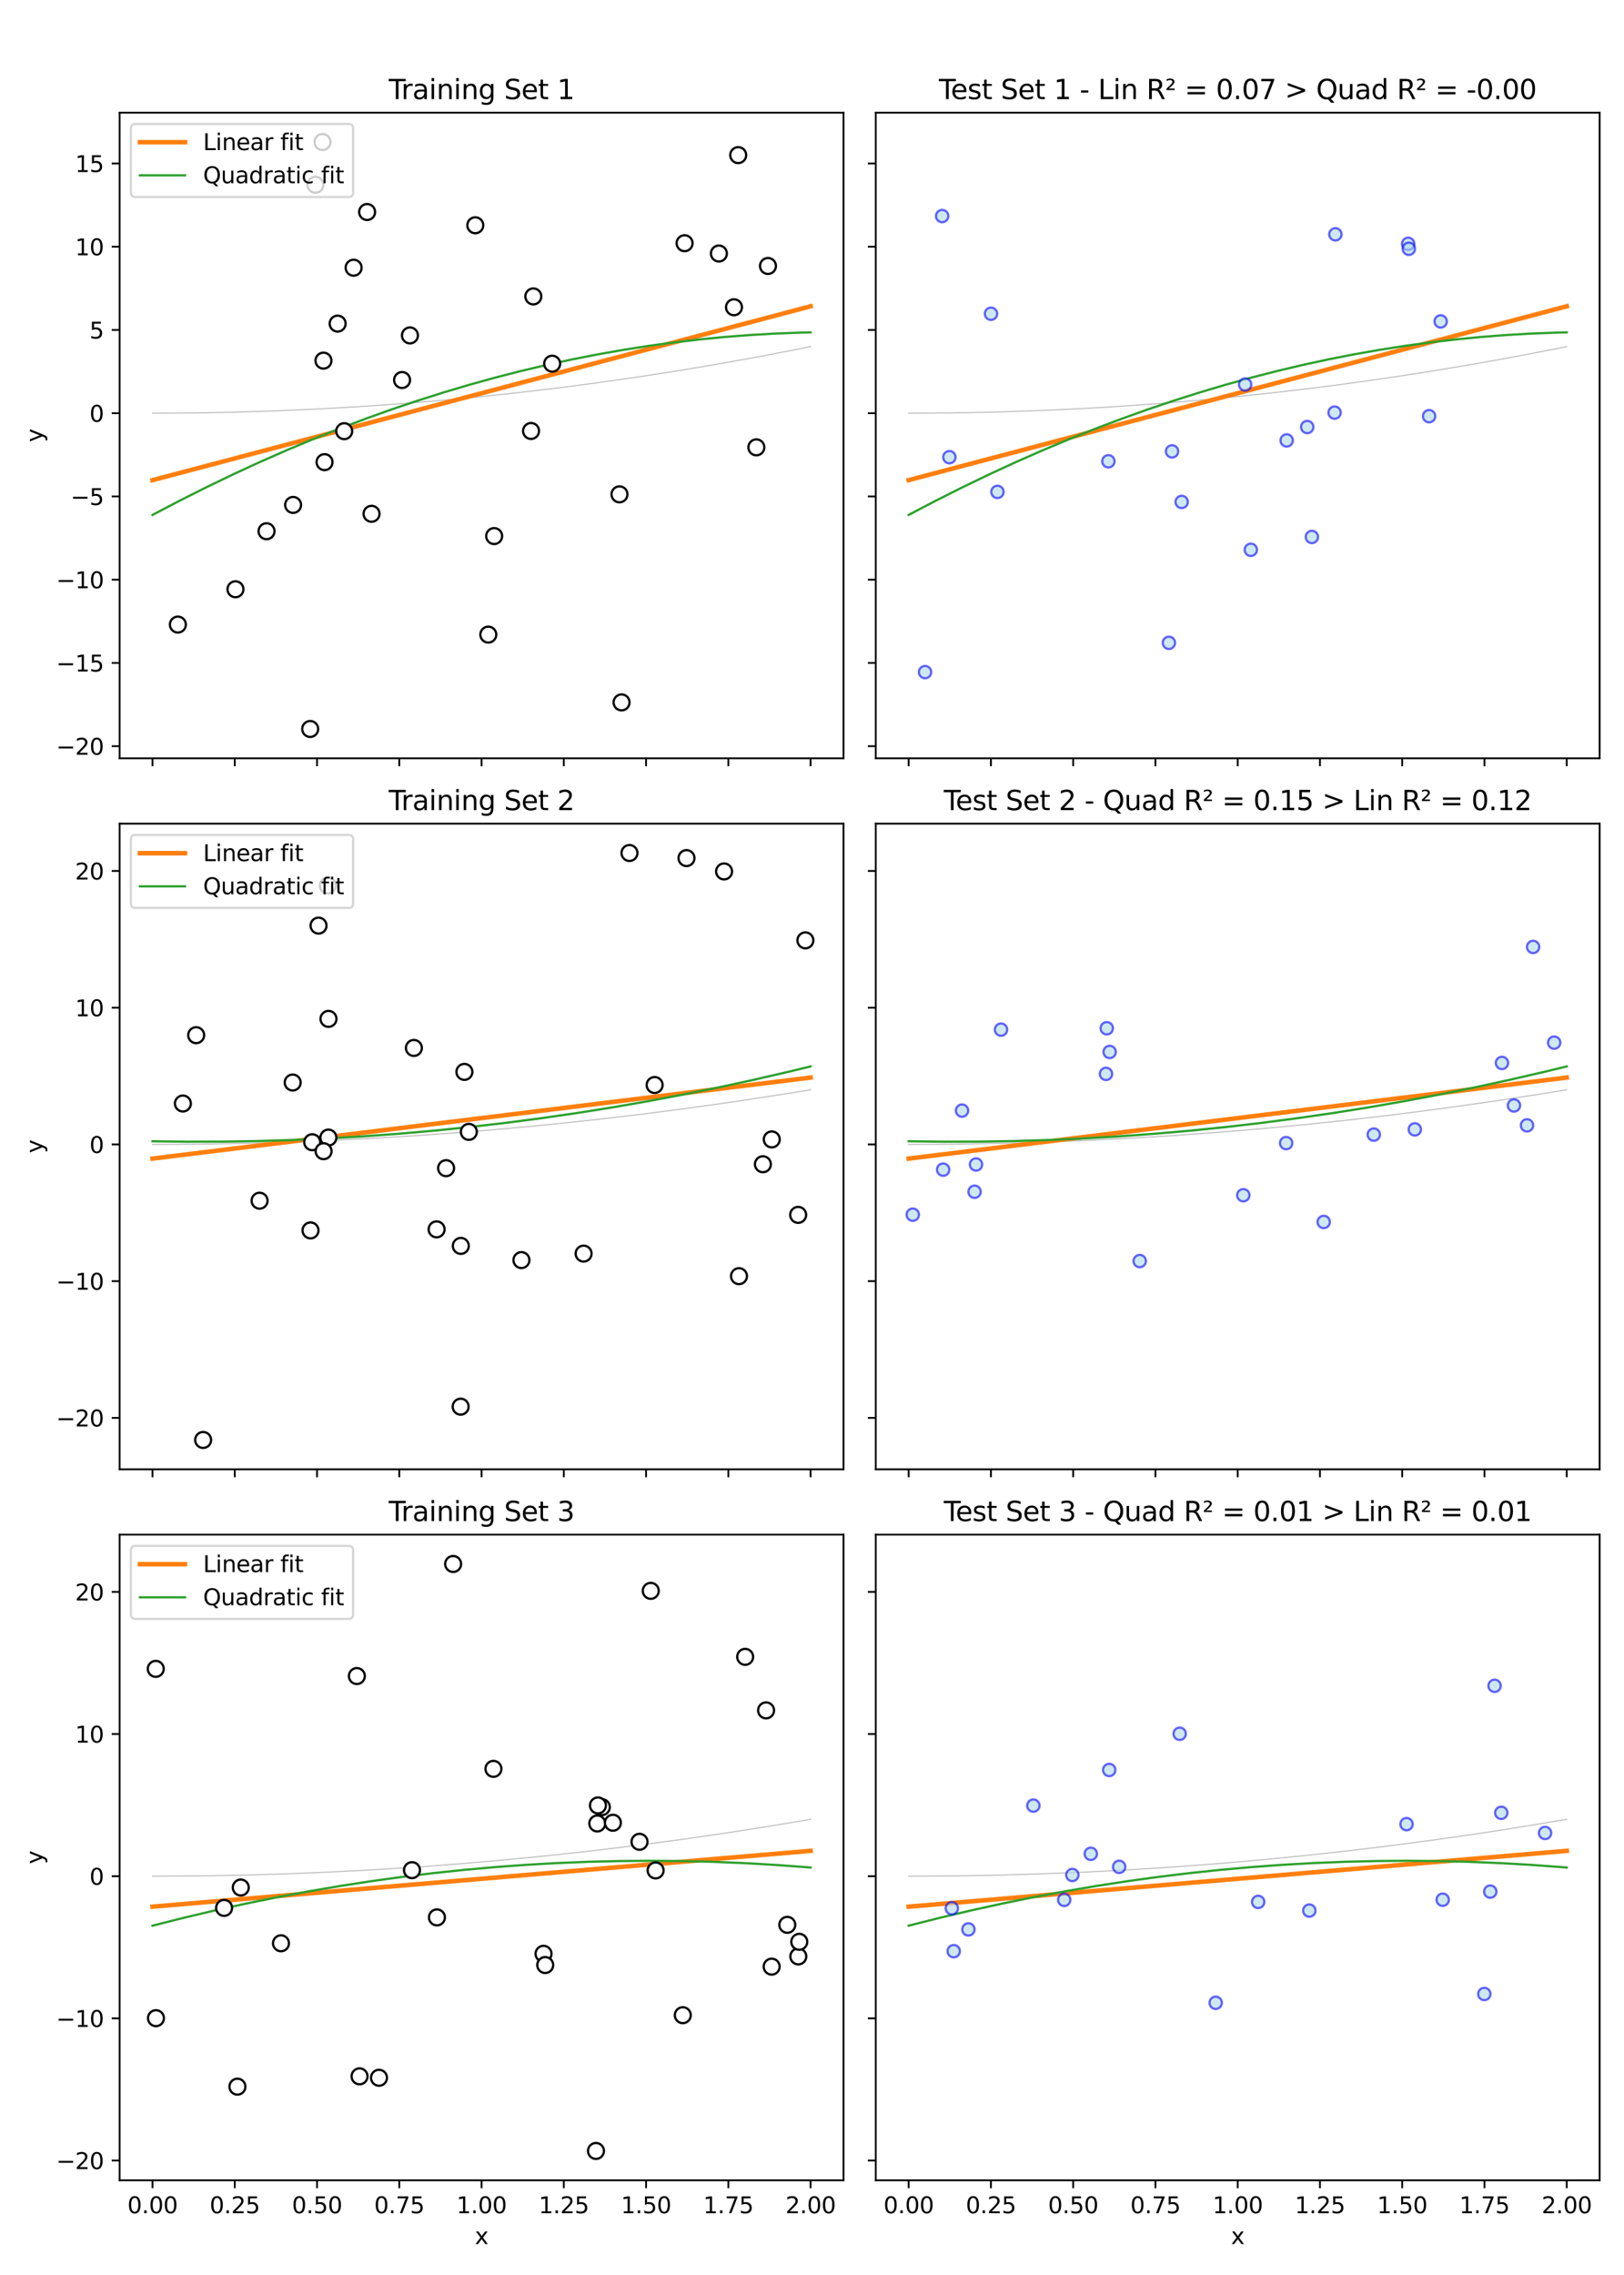 <?xml version="1.0" encoding="utf-8" standalone="no"?>
<!DOCTYPE svg PUBLIC "-//W3C//DTD SVG 1.1//EN"
  "http://www.w3.org/Graphics/SVG/1.1/DTD/svg11.dtd">
<svg xmlns:xlink="http://www.w3.org/1999/xlink" width="720pt" height="1008pt" viewBox="0 0 720 1008" xmlns="http://www.w3.org/2000/svg" version="1.1">
 <defs>
  <style type="text/css">*{stroke-linejoin: round; stroke-linecap: butt}</style>
 </defs>
 <g id="figure_1">
  <g id="patch_1">
   <path d="M 0 1008 
L 720 1008 
L 720 0 
L 0 0 
z
" style="fill: #ffffff"/>
  </g>
  <g id="axes_1">
   <g id="patch_2">
    <path d="M 53.03 336 
L 373.965 336 
L 373.965 49.92 
L 53.03 49.92 
z
" style="fill: #ffffff"/>
   </g>
   <g id="matplotlib.axis_1">
    <g id="xtick_1">
     <g id="line2d_1">
      <defs>
       <path id="mce7bfe9f06" d="M 0 0 
L 0 3.5 
" style="stroke: #000000; stroke-width: 0.8"/>
      </defs>
      <g>
       <use xlink:href="#mce7bfe9f06" x="67.618" y="336" style="stroke: #000000; stroke-width: 0.8"/>
      </g>
     </g>
    </g>
    <g id="xtick_2">
     <g id="line2d_2">
      <g>
       <use xlink:href="#mce7bfe9f06" x="104.088" y="336" style="stroke: #000000; stroke-width: 0.8"/>
      </g>
     </g>
    </g>
    <g id="xtick_3">
     <g id="line2d_3">
      <g>
       <use xlink:href="#mce7bfe9f06" x="140.558" y="336" style="stroke: #000000; stroke-width: 0.8"/>
      </g>
     </g>
    </g>
    <g id="xtick_4">
     <g id="line2d_4">
      <g>
       <use xlink:href="#mce7bfe9f06" x="177.028" y="336" style="stroke: #000000; stroke-width: 0.8"/>
      </g>
     </g>
    </g>
    <g id="xtick_5">
     <g id="line2d_5">
      <g>
       <use xlink:href="#mce7bfe9f06" x="213.498" y="336" style="stroke: #000000; stroke-width: 0.8"/>
      </g>
     </g>
    </g>
    <g id="xtick_6">
     <g id="line2d_6">
      <g>
       <use xlink:href="#mce7bfe9f06" x="249.967" y="336" style="stroke: #000000; stroke-width: 0.8"/>
      </g>
     </g>
    </g>
    <g id="xtick_7">
     <g id="line2d_7">
      <g>
       <use xlink:href="#mce7bfe9f06" x="286.437" y="336" style="stroke: #000000; stroke-width: 0.8"/>
      </g>
     </g>
    </g>
    <g id="xtick_8">
     <g id="line2d_8">
      <g>
       <use xlink:href="#mce7bfe9f06" x="322.907" y="336" style="stroke: #000000; stroke-width: 0.8"/>
      </g>
     </g>
    </g>
    <g id="xtick_9">
     <g id="line2d_9">
      <g>
       <use xlink:href="#mce7bfe9f06" x="359.377" y="336" style="stroke: #000000; stroke-width: 0.8"/>
      </g>
     </g>
    </g>
   </g>
   <g id="matplotlib.axis_2">
    <g id="ytick_1">
     <g id="line2d_10">
      <defs>
       <path id="m4df28e83a5" d="M 0 0 
L -3.5 0 
" style="stroke: #000000; stroke-width: 0.8"/>
      </defs>
      <g>
       <use xlink:href="#m4df28e83a5" x="53.03" y="330.615" style="stroke: #000000; stroke-width: 0.8"/>
      </g>
     </g>
     <g id="text_1">
      <!-- −20 -->
      <g transform="translate(24.925 334.414) scale(0.1 -0.1)">
       <defs>
        <path id="DejaVuSans-2212" d="M 678 2272 
L 4684 2272 
L 4684 1741 
L 678 1741 
L 678 2272 
z
" transform="scale(0.016)"/>
        <path id="DejaVuSans-32" d="M 1228 531 
L 3431 531 
L 3431 0 
L 469 0 
L 469 531 
Q 828 903 1448 1529 
Q 2069 2156 2228 2338 
Q 2531 2678 2651 2914 
Q 2772 3150 2772 3378 
Q 2772 3750 2511 3984 
Q 2250 4219 1831 4219 
Q 1534 4219 1204 4116 
Q 875 4013 500 3803 
L 500 4441 
Q 881 4594 1212 4672 
Q 1544 4750 1819 4750 
Q 2544 4750 2975 4387 
Q 3406 4025 3406 3419 
Q 3406 3131 3298 2873 
Q 3191 2616 2906 2266 
Q 2828 2175 2409 1742 
Q 1991 1309 1228 531 
z
" transform="scale(0.016)"/>
        <path id="DejaVuSans-30" d="M 2034 4250 
Q 1547 4250 1301 3770 
Q 1056 3291 1056 2328 
Q 1056 1369 1301 889 
Q 1547 409 2034 409 
Q 2525 409 2770 889 
Q 3016 1369 3016 2328 
Q 3016 3291 2770 3770 
Q 2525 4250 2034 4250 
z
M 2034 4750 
Q 2819 4750 3233 4129 
Q 3647 3509 3647 2328 
Q 3647 1150 3233 529 
Q 2819 -91 2034 -91 
Q 1250 -91 836 529 
Q 422 1150 422 2328 
Q 422 3509 836 4129 
Q 1250 4750 2034 4750 
z
" transform="scale(0.016)"/>
       </defs>
       <use xlink:href="#DejaVuSans-2212"/>
       <use xlink:href="#DejaVuSans-32" x="83.789"/>
       <use xlink:href="#DejaVuSans-30" x="147.412"/>
      </g>
     </g>
    </g>
    <g id="ytick_2">
     <g id="line2d_11">
      <g>
       <use xlink:href="#m4df28e83a5" x="53.03" y="293.732" style="stroke: #000000; stroke-width: 0.8"/>
      </g>
     </g>
     <g id="text_2">
      <!-- −15 -->
      <g transform="translate(24.925 297.531) scale(0.1 -0.1)">
       <defs>
        <path id="DejaVuSans-31" d="M 794 531 
L 1825 531 
L 1825 4091 
L 703 3866 
L 703 4441 
L 1819 4666 
L 2450 4666 
L 2450 531 
L 3481 531 
L 3481 0 
L 794 0 
L 794 531 
z
" transform="scale(0.016)"/>
        <path id="DejaVuSans-35" d="M 691 4666 
L 3169 4666 
L 3169 4134 
L 1269 4134 
L 1269 2991 
Q 1406 3038 1543 3061 
Q 1681 3084 1819 3084 
Q 2600 3084 3056 2656 
Q 3513 2228 3513 1497 
Q 3513 744 3044 326 
Q 2575 -91 1722 -91 
Q 1428 -91 1123 -41 
Q 819 9 494 109 
L 494 744 
Q 775 591 1075 516 
Q 1375 441 1709 441 
Q 2250 441 2565 725 
Q 2881 1009 2881 1497 
Q 2881 1984 2565 2268 
Q 2250 2553 1709 2553 
Q 1456 2553 1204 2497 
Q 953 2441 691 2322 
L 691 4666 
z
" transform="scale(0.016)"/>
       </defs>
       <use xlink:href="#DejaVuSans-2212"/>
       <use xlink:href="#DejaVuSans-31" x="83.789"/>
       <use xlink:href="#DejaVuSans-35" x="147.412"/>
      </g>
     </g>
    </g>
    <g id="ytick_3">
     <g id="line2d_12">
      <g>
       <use xlink:href="#m4df28e83a5" x="53.03" y="256.849" style="stroke: #000000; stroke-width: 0.8"/>
      </g>
     </g>
     <g id="text_3">
      <!-- −10 -->
      <g transform="translate(24.925 260.648) scale(0.1 -0.1)">
       <use xlink:href="#DejaVuSans-2212"/>
       <use xlink:href="#DejaVuSans-31" x="83.789"/>
       <use xlink:href="#DejaVuSans-30" x="147.412"/>
      </g>
     </g>
    </g>
    <g id="ytick_4">
     <g id="line2d_13">
      <g>
       <use xlink:href="#m4df28e83a5" x="53.03" y="219.965" style="stroke: #000000; stroke-width: 0.8"/>
      </g>
     </g>
     <g id="text_4">
      <!-- −5 -->
      <g transform="translate(31.288 223.764) scale(0.1 -0.1)">
       <use xlink:href="#DejaVuSans-2212"/>
       <use xlink:href="#DejaVuSans-35" x="83.789"/>
      </g>
     </g>
    </g>
    <g id="ytick_5">
     <g id="line2d_14">
      <g>
       <use xlink:href="#m4df28e83a5" x="53.03" y="183.082" style="stroke: #000000; stroke-width: 0.8"/>
      </g>
     </g>
     <g id="text_5">
      <!-- 0 -->
      <g transform="translate(39.667 186.881) scale(0.1 -0.1)">
       <use xlink:href="#DejaVuSans-30"/>
      </g>
     </g>
    </g>
    <g id="ytick_6">
     <g id="line2d_15">
      <g>
       <use xlink:href="#m4df28e83a5" x="53.03" y="146.199" style="stroke: #000000; stroke-width: 0.8"/>
      </g>
     </g>
     <g id="text_6">
      <!-- 5 -->
      <g transform="translate(39.667 149.998) scale(0.1 -0.1)">
       <use xlink:href="#DejaVuSans-35"/>
      </g>
     </g>
    </g>
    <g id="ytick_7">
     <g id="line2d_16">
      <g>
       <use xlink:href="#m4df28e83a5" x="53.03" y="109.316" style="stroke: #000000; stroke-width: 0.8"/>
      </g>
     </g>
     <g id="text_7">
      <!-- 10 -->
      <g transform="translate(33.305 113.115) scale(0.1 -0.1)">
       <use xlink:href="#DejaVuSans-31"/>
       <use xlink:href="#DejaVuSans-30" x="63.623"/>
      </g>
     </g>
    </g>
    <g id="ytick_8">
     <g id="line2d_17">
      <g>
       <use xlink:href="#m4df28e83a5" x="53.03" y="72.432" style="stroke: #000000; stroke-width: 0.8"/>
      </g>
     </g>
     <g id="text_8">
      <!-- 15 -->
      <g transform="translate(33.305 76.232) scale(0.1 -0.1)">
       <use xlink:href="#DejaVuSans-31"/>
       <use xlink:href="#DejaVuSans-35" x="63.623"/>
      </g>
     </g>
    </g>
    <g id="text_9">
     <!-- y -->
     <g transform="translate(18.846 195.919) rotate(-90) scale(0.1 -0.1)">
      <defs>
       <path id="DejaVuSans-79" d="M 2059 -325 
Q 1816 -950 1584 -1140 
Q 1353 -1331 966 -1331 
L 506 -1331 
L 506 -850 
L 844 -850 
Q 1081 -850 1212 -737 
Q 1344 -625 1503 -206 
L 1606 56 
L 191 3500 
L 800 3500 
L 1894 763 
L 2988 3500 
L 3597 3500 
L 2059 -325 
z
" transform="scale(0.016)"/>
      </defs>
      <use xlink:href="#DejaVuSans-79"/>
     </g>
    </g>
   </g>
   <g id="line2d_18">
    <path d="M 67.618 183.082 
L 85.57 182.97 
L 103.522 182.635 
L 121.474 182.077 
L 139.427 181.295 
L 157.379 180.289 
L 175.331 179.06 
L 193.283 177.608 
L 211.235 175.932 
L 229.187 174.033 
L 247.14 171.911 
L 265.092 169.565 
L 283.044 166.995 
L 300.996 164.203 
L 318.948 161.186 
L 337.046 157.919 
L 355.144 154.425 
L 359.377 153.575 
L 359.377 153.575 
" clip-path="url(#pf9ba44434f)" style="fill: none; stroke: #808080; stroke-opacity: 0.5; stroke-width: 0.5; stroke-linecap: square"/>
   </g>
   <g id="line2d_19">
    <path d="M 67.618 212.74 
L 359.377 135.704 
L 359.377 135.704 
" clip-path="url(#pf9ba44434f)" style="fill: none; stroke: #ff7f0e; stroke-width: 2; stroke-linecap: square"/>
   </g>
   <g id="line2d_20">
    <path d="M 67.618 228.142 
L 79.586 221.875 
L 91.554 215.86 
L 103.376 210.166 
L 115.198 204.719 
L 127.021 199.517 
L 138.697 194.622 
L 150.373 189.967 
L 162.049 185.551 
L 173.579 181.427 
L 185.11 177.537 
L 196.64 173.881 
L 208.17 170.46 
L 219.555 167.311 
L 230.939 164.391 
L 242.323 161.699 
L 253.707 159.236 
L 265.092 157 
L 276.476 154.993 
L 287.714 153.236 
L 298.953 151.701 
L 310.191 150.389 
L 321.429 149.299 
L 332.668 148.432 
L 343.906 147.787 
L 355.144 147.365 
L 359.377 147.264 
L 359.377 147.264 
" clip-path="url(#pf9ba44434f)" style="fill: none; stroke: #2ca02c; stroke-linecap: square"/>
   </g>
   <g id="patch_3">
    <path d="M 53.03 336 
L 53.03 49.92 
" style="fill: none; stroke: #000000; stroke-width: 0.8; stroke-linejoin: miter; stroke-linecap: square"/>
   </g>
   <g id="patch_4">
    <path d="M 373.965 336 
L 373.965 49.92 
" style="fill: none; stroke: #000000; stroke-width: 0.8; stroke-linejoin: miter; stroke-linecap: square"/>
   </g>
   <g id="patch_5">
    <path d="M 53.03 336 
L 373.965 336 
" style="fill: none; stroke: #000000; stroke-width: 0.8; stroke-linejoin: miter; stroke-linecap: square"/>
   </g>
   <g id="patch_6">
    <path d="M 53.03 49.92 
L 373.965 49.92 
" style="fill: none; stroke: #000000; stroke-width: 0.8; stroke-linejoin: miter; stroke-linecap: square"/>
   </g>
   <g id="text_10">
    <!-- Training Set 1 -->
    <g transform="translate(172.342 43.92) scale(0.12 -0.12)">
     <defs>
      <path id="DejaVuSans-54" d="M -19 4666 
L 3928 4666 
L 3928 4134 
L 2272 4134 
L 2272 0 
L 1638 0 
L 1638 4134 
L -19 4134 
L -19 4666 
z
" transform="scale(0.016)"/>
      <path id="DejaVuSans-72" d="M 2631 2963 
Q 2534 3019 2420 3045 
Q 2306 3072 2169 3072 
Q 1681 3072 1420 2755 
Q 1159 2438 1159 1844 
L 1159 0 
L 581 0 
L 581 3500 
L 1159 3500 
L 1159 2956 
Q 1341 3275 1631 3429 
Q 1922 3584 2338 3584 
Q 2397 3584 2469 3576 
Q 2541 3569 2628 3553 
L 2631 2963 
z
" transform="scale(0.016)"/>
      <path id="DejaVuSans-61" d="M 2194 1759 
Q 1497 1759 1228 1600 
Q 959 1441 959 1056 
Q 959 750 1161 570 
Q 1363 391 1709 391 
Q 2188 391 2477 730 
Q 2766 1069 2766 1631 
L 2766 1759 
L 2194 1759 
z
M 3341 1997 
L 3341 0 
L 2766 0 
L 2766 531 
Q 2569 213 2275 61 
Q 1981 -91 1556 -91 
Q 1019 -91 701 211 
Q 384 513 384 1019 
Q 384 1609 779 1909 
Q 1175 2209 1959 2209 
L 2766 2209 
L 2766 2266 
Q 2766 2663 2505 2880 
Q 2244 3097 1772 3097 
Q 1472 3097 1187 3025 
Q 903 2953 641 2809 
L 641 3341 
Q 956 3463 1253 3523 
Q 1550 3584 1831 3584 
Q 2591 3584 2966 3190 
Q 3341 2797 3341 1997 
z
" transform="scale(0.016)"/>
      <path id="DejaVuSans-69" d="M 603 3500 
L 1178 3500 
L 1178 0 
L 603 0 
L 603 3500 
z
M 603 4863 
L 1178 4863 
L 1178 4134 
L 603 4134 
L 603 4863 
z
" transform="scale(0.016)"/>
      <path id="DejaVuSans-6e" d="M 3513 2113 
L 3513 0 
L 2938 0 
L 2938 2094 
Q 2938 2591 2744 2837 
Q 2550 3084 2163 3084 
Q 1697 3084 1428 2787 
Q 1159 2491 1159 1978 
L 1159 0 
L 581 0 
L 581 3500 
L 1159 3500 
L 1159 2956 
Q 1366 3272 1645 3428 
Q 1925 3584 2291 3584 
Q 2894 3584 3203 3211 
Q 3513 2838 3513 2113 
z
" transform="scale(0.016)"/>
      <path id="DejaVuSans-67" d="M 2906 1791 
Q 2906 2416 2648 2759 
Q 2391 3103 1925 3103 
Q 1463 3103 1205 2759 
Q 947 2416 947 1791 
Q 947 1169 1205 825 
Q 1463 481 1925 481 
Q 2391 481 2648 825 
Q 2906 1169 2906 1791 
z
M 3481 434 
Q 3481 -459 3084 -895 
Q 2688 -1331 1869 -1331 
Q 1566 -1331 1297 -1286 
Q 1028 -1241 775 -1147 
L 775 -588 
Q 1028 -725 1275 -790 
Q 1522 -856 1778 -856 
Q 2344 -856 2625 -561 
Q 2906 -266 2906 331 
L 2906 616 
Q 2728 306 2450 153 
Q 2172 0 1784 0 
Q 1141 0 747 490 
Q 353 981 353 1791 
Q 353 2603 747 3093 
Q 1141 3584 1784 3584 
Q 2172 3584 2450 3431 
Q 2728 3278 2906 2969 
L 2906 3500 
L 3481 3500 
L 3481 434 
z
" transform="scale(0.016)"/>
      <path id="DejaVuSans-20" transform="scale(0.016)"/>
      <path id="DejaVuSans-53" d="M 3425 4513 
L 3425 3897 
Q 3066 4069 2747 4153 
Q 2428 4238 2131 4238 
Q 1616 4238 1336 4038 
Q 1056 3838 1056 3469 
Q 1056 3159 1242 3001 
Q 1428 2844 1947 2747 
L 2328 2669 
Q 3034 2534 3370 2195 
Q 3706 1856 3706 1288 
Q 3706 609 3251 259 
Q 2797 -91 1919 -91 
Q 1588 -91 1214 -16 
Q 841 59 441 206 
L 441 856 
Q 825 641 1194 531 
Q 1563 422 1919 422 
Q 2459 422 2753 634 
Q 3047 847 3047 1241 
Q 3047 1584 2836 1778 
Q 2625 1972 2144 2069 
L 1759 2144 
Q 1053 2284 737 2584 
Q 422 2884 422 3419 
Q 422 4038 858 4394 
Q 1294 4750 2059 4750 
Q 2388 4750 2728 4690 
Q 3069 4631 3425 4513 
z
" transform="scale(0.016)"/>
      <path id="DejaVuSans-65" d="M 3597 1894 
L 3597 1613 
L 953 1613 
Q 991 1019 1311 708 
Q 1631 397 2203 397 
Q 2534 397 2845 478 
Q 3156 559 3463 722 
L 3463 178 
Q 3153 47 2828 -22 
Q 2503 -91 2169 -91 
Q 1331 -91 842 396 
Q 353 884 353 1716 
Q 353 2575 817 3079 
Q 1281 3584 2069 3584 
Q 2775 3584 3186 3129 
Q 3597 2675 3597 1894 
z
M 3022 2063 
Q 3016 2534 2758 2815 
Q 2500 3097 2075 3097 
Q 1594 3097 1305 2825 
Q 1016 2553 972 2059 
L 3022 2063 
z
" transform="scale(0.016)"/>
      <path id="DejaVuSans-74" d="M 1172 4494 
L 1172 3500 
L 2356 3500 
L 2356 3053 
L 1172 3053 
L 1172 1153 
Q 1172 725 1289 603 
Q 1406 481 1766 481 
L 2356 481 
L 2356 0 
L 1766 0 
Q 1100 0 847 248 
Q 594 497 594 1153 
L 594 3053 
L 172 3053 
L 172 3500 
L 594 3500 
L 594 4494 
L 1172 4494 
z
" transform="scale(0.016)"/>
     </defs>
     <use xlink:href="#DejaVuSans-54"/>
     <use xlink:href="#DejaVuSans-72" x="46.334"/>
     <use xlink:href="#DejaVuSans-61" x="87.447"/>
     <use xlink:href="#DejaVuSans-69" x="148.727"/>
     <use xlink:href="#DejaVuSans-6e" x="176.51"/>
     <use xlink:href="#DejaVuSans-69" x="239.889"/>
     <use xlink:href="#DejaVuSans-6e" x="267.672"/>
     <use xlink:href="#DejaVuSans-67" x="331.051"/>
     <use xlink:href="#DejaVuSans-20" x="394.527"/>
     <use xlink:href="#DejaVuSans-53" x="426.314"/>
     <use xlink:href="#DejaVuSans-65" x="489.791"/>
     <use xlink:href="#DejaVuSans-74" x="551.314"/>
     <use xlink:href="#DejaVuSans-20" x="590.523"/>
     <use xlink:href="#DejaVuSans-31" x="622.311"/>
    </g>
   </g>
   <g id="PathCollection_1">
    <defs>
     <path id="m626bdbb531" d="M 0 3.536 
C 0.938 3.536 1.837 3.163 2.5 2.5 
C 3.163 1.837 3.536 0.938 3.536 0 
C 3.536 -0.938 3.163 -1.837 2.5 -2.5 
C 1.837 -3.163 0.938 -3.536 0 -3.536 
C -0.938 -3.536 -1.837 -3.163 -2.5 -2.5 
C -3.163 -1.837 -3.536 -0.938 -3.536 0 
C -3.536 0.938 -3.163 1.837 -2.5 2.5 
C -1.837 3.163 -0.938 3.536 0 3.536 
z
" style="stroke: #000000"/>
    </defs>
    <g clip-path="url(#pf9ba44434f)">
     <use xlink:href="#m626bdbb531" x="219.084" y="237.52" style="fill: #ffffff; stroke: #000000"/>
     <use xlink:href="#m626bdbb531" x="149.694" y="143.385" style="fill: #ffffff; stroke: #000000"/>
     <use xlink:href="#m626bdbb531" x="78.857" y="276.737" style="fill: #ffffff; stroke: #000000"/>
     <use xlink:href="#m626bdbb531" x="303.512" y="107.763" style="fill: #ffffff; stroke: #000000"/>
     <use xlink:href="#m626bdbb531" x="118.166" y="235.378" style="fill: #ffffff; stroke: #000000"/>
     <use xlink:href="#m626bdbb531" x="143.406" y="159.789" style="fill: #ffffff; stroke: #000000"/>
     <use xlink:href="#m626bdbb531" x="327.285" y="68.73" style="fill: #ffffff; stroke: #000000"/>
     <use xlink:href="#m626bdbb531" x="340.478" y="117.85" style="fill: #ffffff; stroke: #000000"/>
     <use xlink:href="#m626bdbb531" x="236.454" y="131.333" style="fill: #ffffff; stroke: #000000"/>
     <use xlink:href="#m626bdbb531" x="244.805" y="161.143" style="fill: #ffffff; stroke: #000000"/>
     <use xlink:href="#m626bdbb531" x="216.49" y="281.18" style="fill: #ffffff; stroke: #000000"/>
     <use xlink:href="#m626bdbb531" x="129.944" y="223.717" style="fill: #ffffff; stroke: #000000"/>
     <use xlink:href="#m626bdbb531" x="181.749" y="148.614" style="fill: #ffffff; stroke: #000000"/>
     <use xlink:href="#m626bdbb531" x="137.527" y="322.996" style="fill: #ffffff; stroke: #000000"/>
     <use xlink:href="#m626bdbb531" x="235.439" y="190.952" style="fill: #ffffff; stroke: #000000"/>
     <use xlink:href="#m626bdbb531" x="335.33" y="198.209" style="fill: #ffffff; stroke: #000000"/>
     <use xlink:href="#m626bdbb531" x="325.406" y="136.137" style="fill: #ffffff; stroke: #000000"/>
     <use xlink:href="#m626bdbb531" x="142.993" y="62.924" style="fill: #ffffff; stroke: #000000"/>
     <use xlink:href="#m626bdbb531" x="318.723" y="112.327" style="fill: #ffffff; stroke: #000000"/>
     <use xlink:href="#m626bdbb531" x="210.724" y="99.815" style="fill: #ffffff; stroke: #000000"/>
     <use xlink:href="#m626bdbb531" x="164.718" y="227.65" style="fill: #ffffff; stroke: #000000"/>
     <use xlink:href="#m626bdbb531" x="162.761" y="93.939" style="fill: #ffffff; stroke: #000000"/>
     <use xlink:href="#m626bdbb531" x="274.645" y="219.033" style="fill: #ffffff; stroke: #000000"/>
     <use xlink:href="#m626bdbb531" x="143.886" y="204.761" style="fill: #ffffff; stroke: #000000"/>
     <use xlink:href="#m626bdbb531" x="104.392" y="261.091" style="fill: #ffffff; stroke: #000000"/>
     <use xlink:href="#m626bdbb531" x="139.85" y="81.87" style="fill: #ffffff; stroke: #000000"/>
     <use xlink:href="#m626bdbb531" x="275.57" y="311.215" style="fill: #ffffff; stroke: #000000"/>
     <use xlink:href="#m626bdbb531" x="152.605" y="191.045" style="fill: #ffffff; stroke: #000000"/>
     <use xlink:href="#m626bdbb531" x="178.257" y="168.377" style="fill: #ffffff; stroke: #000000"/>
     <use xlink:href="#m626bdbb531" x="156.777" y="118.615" style="fill: #ffffff; stroke: #000000"/>
    </g>
   </g>
   <g id="legend_1">
    <g id="patch_7">
     <path d="M 60.03 87.276 
L 154.549 87.276 
Q 156.549 87.276 156.549 85.276 
L 156.549 56.92 
Q 156.549 54.92 154.549 54.92 
L 60.03 54.92 
Q 58.03 54.92 58.03 56.92 
L 58.03 85.276 
Q 58.03 87.276 60.03 87.276 
z
" style="fill: #ffffff; opacity: 0.8; stroke: #cccccc; stroke-linejoin: miter"/>
    </g>
    <g id="line2d_21">
     <path d="M 62.03 63.018 
L 72.03 63.018 
L 82.03 63.018 
" style="fill: none; stroke: #ff7f0e; stroke-width: 2; stroke-linecap: square"/>
    </g>
    <g id="text_11">
     <!-- Linear fit -->
     <g transform="translate(90.03 66.518) scale(0.1 -0.1)">
      <defs>
       <path id="DejaVuSans-4c" d="M 628 4666 
L 1259 4666 
L 1259 531 
L 3531 531 
L 3531 0 
L 628 0 
L 628 4666 
z
" transform="scale(0.016)"/>
       <path id="DejaVuSans-66" d="M 2375 4863 
L 2375 4384 
L 1825 4384 
Q 1516 4384 1395 4259 
Q 1275 4134 1275 3809 
L 1275 3500 
L 2222 3500 
L 2222 3053 
L 1275 3053 
L 1275 0 
L 697 0 
L 697 3053 
L 147 3053 
L 147 3500 
L 697 3500 
L 697 3744 
Q 697 4328 969 4595 
Q 1241 4863 1831 4863 
L 2375 4863 
z
" transform="scale(0.016)"/>
      </defs>
      <use xlink:href="#DejaVuSans-4c"/>
      <use xlink:href="#DejaVuSans-69" x="55.713"/>
      <use xlink:href="#DejaVuSans-6e" x="83.496"/>
      <use xlink:href="#DejaVuSans-65" x="146.875"/>
      <use xlink:href="#DejaVuSans-61" x="208.398"/>
      <use xlink:href="#DejaVuSans-72" x="269.678"/>
      <use xlink:href="#DejaVuSans-20" x="310.791"/>
      <use xlink:href="#DejaVuSans-66" x="342.578"/>
      <use xlink:href="#DejaVuSans-69" x="377.783"/>
      <use xlink:href="#DejaVuSans-74" x="405.566"/>
     </g>
    </g>
    <g id="line2d_22">
     <path d="M 62.03 77.697 
L 72.03 77.697 
L 82.03 77.697 
" style="fill: none; stroke: #2ca02c; stroke-linecap: square"/>
    </g>
    <g id="text_12">
     <!-- Quadratic fit -->
     <g transform="translate(90.03 81.197) scale(0.1 -0.1)">
      <defs>
       <path id="DejaVuSans-51" d="M 2522 4238 
Q 1834 4238 1429 3725 
Q 1025 3213 1025 2328 
Q 1025 1447 1429 934 
Q 1834 422 2522 422 
Q 3209 422 3611 934 
Q 4013 1447 4013 2328 
Q 4013 3213 3611 3725 
Q 3209 4238 2522 4238 
z
M 3406 84 
L 4238 -825 
L 3475 -825 
L 2784 -78 
Q 2681 -84 2626 -87 
Q 2572 -91 2522 -91 
Q 1538 -91 948 567 
Q 359 1225 359 2328 
Q 359 3434 948 4092 
Q 1538 4750 2522 4750 
Q 3503 4750 4090 4092 
Q 4678 3434 4678 2328 
Q 4678 1516 4351 937 
Q 4025 359 3406 84 
z
" transform="scale(0.016)"/>
       <path id="DejaVuSans-75" d="M 544 1381 
L 544 3500 
L 1119 3500 
L 1119 1403 
Q 1119 906 1312 657 
Q 1506 409 1894 409 
Q 2359 409 2629 706 
Q 2900 1003 2900 1516 
L 2900 3500 
L 3475 3500 
L 3475 0 
L 2900 0 
L 2900 538 
Q 2691 219 2414 64 
Q 2138 -91 1772 -91 
Q 1169 -91 856 284 
Q 544 659 544 1381 
z
M 1991 3584 
L 1991 3584 
z
" transform="scale(0.016)"/>
       <path id="DejaVuSans-64" d="M 2906 2969 
L 2906 4863 
L 3481 4863 
L 3481 0 
L 2906 0 
L 2906 525 
Q 2725 213 2448 61 
Q 2172 -91 1784 -91 
Q 1150 -91 751 415 
Q 353 922 353 1747 
Q 353 2572 751 3078 
Q 1150 3584 1784 3584 
Q 2172 3584 2448 3432 
Q 2725 3281 2906 2969 
z
M 947 1747 
Q 947 1113 1208 752 
Q 1469 391 1925 391 
Q 2381 391 2643 752 
Q 2906 1113 2906 1747 
Q 2906 2381 2643 2742 
Q 2381 3103 1925 3103 
Q 1469 3103 1208 2742 
Q 947 2381 947 1747 
z
" transform="scale(0.016)"/>
       <path id="DejaVuSans-63" d="M 3122 3366 
L 3122 2828 
Q 2878 2963 2633 3030 
Q 2388 3097 2138 3097 
Q 1578 3097 1268 2742 
Q 959 2388 959 1747 
Q 959 1106 1268 751 
Q 1578 397 2138 397 
Q 2388 397 2633 464 
Q 2878 531 3122 666 
L 3122 134 
Q 2881 22 2623 -34 
Q 2366 -91 2075 -91 
Q 1284 -91 818 406 
Q 353 903 353 1747 
Q 353 2603 823 3093 
Q 1294 3584 2113 3584 
Q 2378 3584 2631 3529 
Q 2884 3475 3122 3366 
z
" transform="scale(0.016)"/>
      </defs>
      <use xlink:href="#DejaVuSans-51"/>
      <use xlink:href="#DejaVuSans-75" x="78.711"/>
      <use xlink:href="#DejaVuSans-61" x="142.09"/>
      <use xlink:href="#DejaVuSans-64" x="203.369"/>
      <use xlink:href="#DejaVuSans-72" x="266.846"/>
      <use xlink:href="#DejaVuSans-61" x="307.959"/>
      <use xlink:href="#DejaVuSans-74" x="369.238"/>
      <use xlink:href="#DejaVuSans-69" x="408.447"/>
      <use xlink:href="#DejaVuSans-63" x="436.23"/>
      <use xlink:href="#DejaVuSans-20" x="491.211"/>
      <use xlink:href="#DejaVuSans-66" x="522.998"/>
      <use xlink:href="#DejaVuSans-69" x="558.203"/>
      <use xlink:href="#DejaVuSans-74" x="585.986"/>
     </g>
    </g>
   </g>
  </g>
  <g id="axes_2">
   <g id="patch_8">
    <path d="M 388.265 336 
L 709.2 336 
L 709.2 49.92 
L 388.265 49.92 
z
" style="fill: #ffffff"/>
   </g>
   <g id="matplotlib.axis_3">
    <g id="xtick_10">
     <g id="line2d_23">
      <g>
       <use xlink:href="#mce7bfe9f06" x="402.853" y="336" style="stroke: #000000; stroke-width: 0.8"/>
      </g>
     </g>
    </g>
    <g id="xtick_11">
     <g id="line2d_24">
      <g>
       <use xlink:href="#mce7bfe9f06" x="439.323" y="336" style="stroke: #000000; stroke-width: 0.8"/>
      </g>
     </g>
    </g>
    <g id="xtick_12">
     <g id="line2d_25">
      <g>
       <use xlink:href="#mce7bfe9f06" x="475.793" y="336" style="stroke: #000000; stroke-width: 0.8"/>
      </g>
     </g>
    </g>
    <g id="xtick_13">
     <g id="line2d_26">
      <g>
       <use xlink:href="#mce7bfe9f06" x="512.263" y="336" style="stroke: #000000; stroke-width: 0.8"/>
      </g>
     </g>
    </g>
    <g id="xtick_14">
     <g id="line2d_27">
      <g>
       <use xlink:href="#mce7bfe9f06" x="548.732" y="336" style="stroke: #000000; stroke-width: 0.8"/>
      </g>
     </g>
    </g>
    <g id="xtick_15">
     <g id="line2d_28">
      <g>
       <use xlink:href="#mce7bfe9f06" x="585.202" y="336" style="stroke: #000000; stroke-width: 0.8"/>
      </g>
     </g>
    </g>
    <g id="xtick_16">
     <g id="line2d_29">
      <g>
       <use xlink:href="#mce7bfe9f06" x="621.672" y="336" style="stroke: #000000; stroke-width: 0.8"/>
      </g>
     </g>
    </g>
    <g id="xtick_17">
     <g id="line2d_30">
      <g>
       <use xlink:href="#mce7bfe9f06" x="658.142" y="336" style="stroke: #000000; stroke-width: 0.8"/>
      </g>
     </g>
    </g>
    <g id="xtick_18">
     <g id="line2d_31">
      <g>
       <use xlink:href="#mce7bfe9f06" x="694.612" y="336" style="stroke: #000000; stroke-width: 0.8"/>
      </g>
     </g>
    </g>
   </g>
   <g id="matplotlib.axis_4">
    <g id="ytick_9">
     <g id="line2d_32">
      <g>
       <use xlink:href="#m4df28e83a5" x="388.265" y="330.615" style="stroke: #000000; stroke-width: 0.8"/>
      </g>
     </g>
    </g>
    <g id="ytick_10">
     <g id="line2d_33">
      <g>
       <use xlink:href="#m4df28e83a5" x="388.265" y="293.732" style="stroke: #000000; stroke-width: 0.8"/>
      </g>
     </g>
    </g>
    <g id="ytick_11">
     <g id="line2d_34">
      <g>
       <use xlink:href="#m4df28e83a5" x="388.265" y="256.849" style="stroke: #000000; stroke-width: 0.8"/>
      </g>
     </g>
    </g>
    <g id="ytick_12">
     <g id="line2d_35">
      <g>
       <use xlink:href="#m4df28e83a5" x="388.265" y="219.965" style="stroke: #000000; stroke-width: 0.8"/>
      </g>
     </g>
    </g>
    <g id="ytick_13">
     <g id="line2d_36">
      <g>
       <use xlink:href="#m4df28e83a5" x="388.265" y="183.082" style="stroke: #000000; stroke-width: 0.8"/>
      </g>
     </g>
    </g>
    <g id="ytick_14">
     <g id="line2d_37">
      <g>
       <use xlink:href="#m4df28e83a5" x="388.265" y="146.199" style="stroke: #000000; stroke-width: 0.8"/>
      </g>
     </g>
    </g>
    <g id="ytick_15">
     <g id="line2d_38">
      <g>
       <use xlink:href="#m4df28e83a5" x="388.265" y="109.316" style="stroke: #000000; stroke-width: 0.8"/>
      </g>
     </g>
    </g>
    <g id="ytick_16">
     <g id="line2d_39">
      <g>
       <use xlink:href="#m4df28e83a5" x="388.265" y="72.432" style="stroke: #000000; stroke-width: 0.8"/>
      </g>
     </g>
    </g>
   </g>
   <g id="line2d_40">
    <path d="M 402.853 183.082 
L 420.805 182.97 
L 438.757 182.635 
L 456.709 182.077 
L 474.662 181.295 
L 492.614 180.289 
L 510.566 179.06 
L 528.518 177.608 
L 546.47 175.932 
L 564.422 174.033 
L 582.375 171.911 
L 600.327 169.565 
L 618.279 166.995 
L 636.231 164.203 
L 654.183 161.186 
L 672.281 157.919 
L 690.379 154.425 
L 694.612 153.575 
L 694.612 153.575 
" clip-path="url(#pb48c2be48c)" style="fill: none; stroke: #808080; stroke-opacity: 0.5; stroke-width: 0.5; stroke-linecap: square"/>
   </g>
   <g id="line2d_41">
    <path d="M 402.853 212.74 
L 694.612 135.704 
L 694.612 135.704 
" clip-path="url(#pb48c2be48c)" style="fill: none; stroke: #ff7f0e; stroke-width: 2; stroke-linecap: square"/>
   </g>
   <g id="line2d_42">
    <path d="M 402.853 228.142 
L 414.821 221.875 
L 426.789 215.86 
L 438.611 210.166 
L 450.433 204.719 
L 462.256 199.517 
L 473.932 194.622 
L 485.608 189.967 
L 497.284 185.551 
L 508.814 181.427 
L 520.345 177.537 
L 531.875 173.881 
L 543.405 170.46 
L 554.79 167.311 
L 566.174 164.391 
L 577.558 161.699 
L 588.942 159.236 
L 600.327 157 
L 611.711 154.993 
L 622.949 153.236 
L 634.188 151.701 
L 645.426 150.389 
L 656.664 149.299 
L 667.903 148.432 
L 679.141 147.787 
L 690.379 147.365 
L 694.612 147.264 
L 694.612 147.264 
" clip-path="url(#pb48c2be48c)" style="fill: none; stroke: #2ca02c; stroke-linecap: square"/>
   </g>
   <g id="patch_9">
    <path d="M 388.265 336 
L 388.265 49.92 
" style="fill: none; stroke: #000000; stroke-width: 0.8; stroke-linejoin: miter; stroke-linecap: square"/>
   </g>
   <g id="patch_10">
    <path d="M 709.2 336 
L 709.2 49.92 
" style="fill: none; stroke: #000000; stroke-width: 0.8; stroke-linejoin: miter; stroke-linecap: square"/>
   </g>
   <g id="patch_11">
    <path d="M 388.265 336 
L 709.2 336 
" style="fill: none; stroke: #000000; stroke-width: 0.8; stroke-linejoin: miter; stroke-linecap: square"/>
   </g>
   <g id="patch_12">
    <path d="M 388.265 49.92 
L 709.2 49.92 
" style="fill: none; stroke: #000000; stroke-width: 0.8; stroke-linejoin: miter; stroke-linecap: square"/>
   </g>
   <g id="text_13">
    <!-- Test Set 1 - Lin R² = 0.07 &gt; Quad R² = -0.00 -->
    <g transform="translate(416.26 43.92) scale(0.12 -0.12)">
     <defs>
      <path id="DejaVuSans-73" d="M 2834 3397 
L 2834 2853 
Q 2591 2978 2328 3040 
Q 2066 3103 1784 3103 
Q 1356 3103 1142 2972 
Q 928 2841 928 2578 
Q 928 2378 1081 2264 
Q 1234 2150 1697 2047 
L 1894 2003 
Q 2506 1872 2764 1633 
Q 3022 1394 3022 966 
Q 3022 478 2636 193 
Q 2250 -91 1575 -91 
Q 1294 -91 989 -36 
Q 684 19 347 128 
L 347 722 
Q 666 556 975 473 
Q 1284 391 1588 391 
Q 1994 391 2212 530 
Q 2431 669 2431 922 
Q 2431 1156 2273 1281 
Q 2116 1406 1581 1522 
L 1381 1569 
Q 847 1681 609 1914 
Q 372 2147 372 2553 
Q 372 3047 722 3315 
Q 1072 3584 1716 3584 
Q 2034 3584 2315 3537 
Q 2597 3491 2834 3397 
z
" transform="scale(0.016)"/>
      <path id="DejaVuSans-2d" d="M 313 2009 
L 1997 2009 
L 1997 1497 
L 313 1497 
L 313 2009 
z
" transform="scale(0.016)"/>
      <path id="DejaVuSans-52" d="M 2841 2188 
Q 3044 2119 3236 1894 
Q 3428 1669 3622 1275 
L 4263 0 
L 3584 0 
L 2988 1197 
Q 2756 1666 2539 1819 
Q 2322 1972 1947 1972 
L 1259 1972 
L 1259 0 
L 628 0 
L 628 4666 
L 2053 4666 
Q 2853 4666 3247 4331 
Q 3641 3997 3641 3322 
Q 3641 2881 3436 2590 
Q 3231 2300 2841 2188 
z
M 1259 4147 
L 1259 2491 
L 2053 2491 
Q 2509 2491 2742 2702 
Q 2975 2913 2975 3322 
Q 2975 3731 2742 3939 
Q 2509 4147 2053 4147 
L 1259 4147 
z
" transform="scale(0.016)"/>
      <path id="DejaVuSans-b2" d="M 838 2444 
L 2163 2444 
L 2163 2088 
L 294 2088 
L 294 2431 
Q 400 2528 597 2703 
Q 1672 3656 1672 3950 
Q 1672 4156 1509 4282 
Q 1347 4409 1081 4409 
Q 919 4409 728 4354 
Q 538 4300 313 4191 
L 313 4575 
Q 553 4663 761 4706 
Q 969 4750 1147 4750 
Q 1600 4750 1872 4544 
Q 2144 4338 2144 4000 
Q 2144 3566 1109 2678 
Q 934 2528 838 2444 
z
" transform="scale(0.016)"/>
      <path id="DejaVuSans-3d" d="M 678 2906 
L 4684 2906 
L 4684 2381 
L 678 2381 
L 678 2906 
z
M 678 1631 
L 4684 1631 
L 4684 1100 
L 678 1100 
L 678 1631 
z
" transform="scale(0.016)"/>
      <path id="DejaVuSans-2e" d="M 684 794 
L 1344 794 
L 1344 0 
L 684 0 
L 684 794 
z
" transform="scale(0.016)"/>
      <path id="DejaVuSans-37" d="M 525 4666 
L 3525 4666 
L 3525 4397 
L 1831 0 
L 1172 0 
L 2766 4134 
L 525 4134 
L 525 4666 
z
" transform="scale(0.016)"/>
      <path id="DejaVuSans-3e" d="M 678 3150 
L 678 3719 
L 4684 2266 
L 4684 1747 
L 678 294 
L 678 863 
L 3897 2003 
L 678 3150 
z
" transform="scale(0.016)"/>
     </defs>
     <use xlink:href="#DejaVuSans-54"/>
     <use xlink:href="#DejaVuSans-65" x="44.084"/>
     <use xlink:href="#DejaVuSans-73" x="105.607"/>
     <use xlink:href="#DejaVuSans-74" x="157.707"/>
     <use xlink:href="#DejaVuSans-20" x="196.916"/>
     <use xlink:href="#DejaVuSans-53" x="228.703"/>
     <use xlink:href="#DejaVuSans-65" x="292.18"/>
     <use xlink:href="#DejaVuSans-74" x="353.703"/>
     <use xlink:href="#DejaVuSans-20" x="392.912"/>
     <use xlink:href="#DejaVuSans-31" x="424.699"/>
     <use xlink:href="#DejaVuSans-20" x="488.322"/>
     <use xlink:href="#DejaVuSans-2d" x="520.109"/>
     <use xlink:href="#DejaVuSans-20" x="556.193"/>
     <use xlink:href="#DejaVuSans-4c" x="587.98"/>
     <use xlink:href="#DejaVuSans-69" x="643.693"/>
     <use xlink:href="#DejaVuSans-6e" x="671.477"/>
     <use xlink:href="#DejaVuSans-20" x="734.855"/>
     <use xlink:href="#DejaVuSans-52" x="766.643"/>
     <use xlink:href="#DejaVuSans-b2" x="836.125"/>
     <use xlink:href="#DejaVuSans-20" x="876.213"/>
     <use xlink:href="#DejaVuSans-3d" x="908"/>
     <use xlink:href="#DejaVuSans-20" x="991.789"/>
     <use xlink:href="#DejaVuSans-30" x="1023.576"/>
     <use xlink:href="#DejaVuSans-2e" x="1087.199"/>
     <use xlink:href="#DejaVuSans-30" x="1118.986"/>
     <use xlink:href="#DejaVuSans-37" x="1182.609"/>
     <use xlink:href="#DejaVuSans-20" x="1246.232"/>
     <use xlink:href="#DejaVuSans-3e" x="1278.02"/>
     <use xlink:href="#DejaVuSans-20" x="1361.809"/>
     <use xlink:href="#DejaVuSans-51" x="1393.596"/>
     <use xlink:href="#DejaVuSans-75" x="1472.307"/>
     <use xlink:href="#DejaVuSans-61" x="1535.686"/>
     <use xlink:href="#DejaVuSans-64" x="1596.965"/>
     <use xlink:href="#DejaVuSans-20" x="1660.441"/>
     <use xlink:href="#DejaVuSans-52" x="1692.229"/>
     <use xlink:href="#DejaVuSans-b2" x="1761.711"/>
     <use xlink:href="#DejaVuSans-20" x="1801.799"/>
     <use xlink:href="#DejaVuSans-3d" x="1833.586"/>
     <use xlink:href="#DejaVuSans-20" x="1917.375"/>
     <use xlink:href="#DejaVuSans-2d" x="1949.162"/>
     <use xlink:href="#DejaVuSans-30" x="1985.246"/>
     <use xlink:href="#DejaVuSans-2e" x="2048.869"/>
     <use xlink:href="#DejaVuSans-30" x="2080.656"/>
     <use xlink:href="#DejaVuSans-30" x="2144.279"/>
    </g>
   </g>
   <g id="PathCollection_2">
    <defs>
     <path id="ma007479ed0" d="M 0 2.739 
C 0.726 2.739 1.423 2.45 1.936 1.936 
C 2.45 1.423 2.739 0.726 2.739 0 
C 2.739 -0.726 2.45 -1.423 1.936 -1.936 
C 1.423 -2.45 0.726 -2.739 0 -2.739 
C -0.726 -2.739 -1.423 -2.45 -1.936 -1.936 
C -2.45 -1.423 -2.739 -0.726 -2.739 0 
C -2.739 0.726 -2.45 1.423 -1.936 1.936 
C -1.423 2.45 -0.726 2.739 0 2.739 
z
" style="stroke: #0000ff; stroke-opacity: 0.6"/>
    </defs>
    <g clip-path="url(#pb48c2be48c)">
     <use xlink:href="#ma007479ed0" x="491.401" y="204.389" style="fill: #add8e6; fill-opacity: 0.6; stroke: #0000ff; stroke-opacity: 0.6"/>
     <use xlink:href="#ma007479ed0" x="552.035" y="170.376" style="fill: #add8e6; fill-opacity: 0.6; stroke: #0000ff; stroke-opacity: 0.6"/>
     <use xlink:href="#ma007479ed0" x="579.556" y="189.208" style="fill: #add8e6; fill-opacity: 0.6; stroke: #0000ff; stroke-opacity: 0.6"/>
     <use xlink:href="#ma007479ed0" x="570.449" y="195.141" style="fill: #add8e6; fill-opacity: 0.6; stroke: #0000ff; stroke-opacity: 0.6"/>
     <use xlink:href="#ma007479ed0" x="420.909" y="202.567" style="fill: #add8e6; fill-opacity: 0.6; stroke: #0000ff; stroke-opacity: 0.6"/>
     <use xlink:href="#ma007479ed0" x="518.235" y="284.821" style="fill: #add8e6; fill-opacity: 0.6; stroke: #0000ff; stroke-opacity: 0.6"/>
     <use xlink:href="#ma007479ed0" x="633.594" y="184.402" style="fill: #add8e6; fill-opacity: 0.6; stroke: #0000ff; stroke-opacity: 0.6"/>
     <use xlink:href="#ma007479ed0" x="592.04" y="103.824" style="fill: #add8e6; fill-opacity: 0.6; stroke: #0000ff; stroke-opacity: 0.6"/>
     <use xlink:href="#ma007479ed0" x="417.702" y="95.73" style="fill: #add8e6; fill-opacity: 0.6; stroke: #0000ff; stroke-opacity: 0.6"/>
     <use xlink:href="#ma007479ed0" x="591.69" y="182.815" style="fill: #add8e6; fill-opacity: 0.6; stroke: #0000ff; stroke-opacity: 0.6"/>
     <use xlink:href="#ma007479ed0" x="554.55" y="243.608" style="fill: #add8e6; fill-opacity: 0.6; stroke: #0000ff; stroke-opacity: 0.6"/>
     <use xlink:href="#ma007479ed0" x="410.115" y="297.793" style="fill: #add8e6; fill-opacity: 0.6; stroke: #0000ff; stroke-opacity: 0.6"/>
     <use xlink:href="#ma007479ed0" x="624.316" y="108.036" style="fill: #add8e6; fill-opacity: 0.6; stroke: #0000ff; stroke-opacity: 0.6"/>
     <use xlink:href="#ma007479ed0" x="519.625" y="199.991" style="fill: #add8e6; fill-opacity: 0.6; stroke: #0000ff; stroke-opacity: 0.6"/>
     <use xlink:href="#ma007479ed0" x="442.219" y="217.944" style="fill: #add8e6; fill-opacity: 0.6; stroke: #0000ff; stroke-opacity: 0.6"/>
     <use xlink:href="#ma007479ed0" x="624.608" y="110.23" style="fill: #add8e6; fill-opacity: 0.6; stroke: #0000ff; stroke-opacity: 0.6"/>
     <use xlink:href="#ma007479ed0" x="638.727" y="142.417" style="fill: #add8e6; fill-opacity: 0.6; stroke: #0000ff; stroke-opacity: 0.6"/>
     <use xlink:href="#ma007479ed0" x="523.896" y="222.396" style="fill: #add8e6; fill-opacity: 0.6; stroke: #0000ff; stroke-opacity: 0.6"/>
     <use xlink:href="#ma007479ed0" x="581.62" y="237.909" style="fill: #add8e6; fill-opacity: 0.6; stroke: #0000ff; stroke-opacity: 0.6"/>
     <use xlink:href="#ma007479ed0" x="439.353" y="139.015" style="fill: #add8e6; fill-opacity: 0.6; stroke: #0000ff; stroke-opacity: 0.6"/>
    </g>
   </g>
  </g>
  <g id="axes_3">
   <g id="patch_13">
    <path d="M 53.03 651.02 
L 373.965 651.02 
L 373.965 364.94 
L 53.03 364.94 
z
" style="fill: #ffffff"/>
   </g>
   <g id="matplotlib.axis_5">
    <g id="xtick_19">
     <g id="line2d_43">
      <g>
       <use xlink:href="#mce7bfe9f06" x="67.618" y="651.02" style="stroke: #000000; stroke-width: 0.8"/>
      </g>
     </g>
    </g>
    <g id="xtick_20">
     <g id="line2d_44">
      <g>
       <use xlink:href="#mce7bfe9f06" x="104.088" y="651.02" style="stroke: #000000; stroke-width: 0.8"/>
      </g>
     </g>
    </g>
    <g id="xtick_21">
     <g id="line2d_45">
      <g>
       <use xlink:href="#mce7bfe9f06" x="140.558" y="651.02" style="stroke: #000000; stroke-width: 0.8"/>
      </g>
     </g>
    </g>
    <g id="xtick_22">
     <g id="line2d_46">
      <g>
       <use xlink:href="#mce7bfe9f06" x="177.028" y="651.02" style="stroke: #000000; stroke-width: 0.8"/>
      </g>
     </g>
    </g>
    <g id="xtick_23">
     <g id="line2d_47">
      <g>
       <use xlink:href="#mce7bfe9f06" x="213.498" y="651.02" style="stroke: #000000; stroke-width: 0.8"/>
      </g>
     </g>
    </g>
    <g id="xtick_24">
     <g id="line2d_48">
      <g>
       <use xlink:href="#mce7bfe9f06" x="249.967" y="651.02" style="stroke: #000000; stroke-width: 0.8"/>
      </g>
     </g>
    </g>
    <g id="xtick_25">
     <g id="line2d_49">
      <g>
       <use xlink:href="#mce7bfe9f06" x="286.437" y="651.02" style="stroke: #000000; stroke-width: 0.8"/>
      </g>
     </g>
    </g>
    <g id="xtick_26">
     <g id="line2d_50">
      <g>
       <use xlink:href="#mce7bfe9f06" x="322.907" y="651.02" style="stroke: #000000; stroke-width: 0.8"/>
      </g>
     </g>
    </g>
    <g id="xtick_27">
     <g id="line2d_51">
      <g>
       <use xlink:href="#mce7bfe9f06" x="359.377" y="651.02" style="stroke: #000000; stroke-width: 0.8"/>
      </g>
     </g>
    </g>
   </g>
   <g id="matplotlib.axis_6">
    <g id="ytick_17">
     <g id="line2d_52">
      <g>
       <use xlink:href="#m4df28e83a5" x="53.03" y="628.232" style="stroke: #000000; stroke-width: 0.8"/>
      </g>
     </g>
     <g id="text_14">
      <!-- −20 -->
      <g transform="translate(24.925 632.031) scale(0.1 -0.1)">
       <use xlink:href="#DejaVuSans-2212"/>
       <use xlink:href="#DejaVuSans-32" x="83.789"/>
       <use xlink:href="#DejaVuSans-30" x="147.412"/>
      </g>
     </g>
    </g>
    <g id="ytick_18">
     <g id="line2d_53">
      <g>
       <use xlink:href="#m4df28e83a5" x="53.03" y="567.65" style="stroke: #000000; stroke-width: 0.8"/>
      </g>
     </g>
     <g id="text_15">
      <!-- −10 -->
      <g transform="translate(24.925 571.45) scale(0.1 -0.1)">
       <use xlink:href="#DejaVuSans-2212"/>
       <use xlink:href="#DejaVuSans-31" x="83.789"/>
       <use xlink:href="#DejaVuSans-30" x="147.412"/>
      </g>
     </g>
    </g>
    <g id="ytick_19">
     <g id="line2d_54">
      <g>
       <use xlink:href="#m4df28e83a5" x="53.03" y="507.069" style="stroke: #000000; stroke-width: 0.8"/>
      </g>
     </g>
     <g id="text_16">
      <!-- 0 -->
      <g transform="translate(39.667 510.869) scale(0.1 -0.1)">
       <use xlink:href="#DejaVuSans-30"/>
      </g>
     </g>
    </g>
    <g id="ytick_20">
     <g id="line2d_55">
      <g>
       <use xlink:href="#m4df28e83a5" x="53.03" y="446.488" style="stroke: #000000; stroke-width: 0.8"/>
      </g>
     </g>
     <g id="text_17">
      <!-- 10 -->
      <g transform="translate(33.305 450.288) scale(0.1 -0.1)">
       <use xlink:href="#DejaVuSans-31"/>
       <use xlink:href="#DejaVuSans-30" x="63.623"/>
      </g>
     </g>
    </g>
    <g id="ytick_21">
     <g id="line2d_56">
      <g>
       <use xlink:href="#m4df28e83a5" x="53.03" y="385.907" style="stroke: #000000; stroke-width: 0.8"/>
      </g>
     </g>
     <g id="text_18">
      <!-- 20 -->
      <g transform="translate(33.305 389.706) scale(0.1 -0.1)">
       <use xlink:href="#DejaVuSans-32"/>
       <use xlink:href="#DejaVuSans-30" x="63.623"/>
      </g>
     </g>
    </g>
    <g id="text_19">
     <!-- y -->
     <g transform="translate(18.846 510.939) rotate(-90) scale(0.1 -0.1)">
      <use xlink:href="#DejaVuSans-79"/>
     </g>
    </g>
   </g>
   <g id="line2d_57">
    <path d="M 67.618 507.069 
L 87.322 506.959 
L 107.025 506.627 
L 126.729 506.075 
L 146.432 505.301 
L 166.136 504.306 
L 185.839 503.091 
L 205.689 501.642 
L 225.539 499.97 
L 245.388 498.073 
L 265.238 495.952 
L 285.087 493.606 
L 304.937 491.036 
L 324.786 488.242 
L 344.636 485.224 
L 359.377 482.837 
L 359.377 482.837 
" clip-path="url(#pee9417d886)" style="fill: none; stroke: #808080; stroke-opacity: 0.5; stroke-width: 0.5; stroke-linecap: square"/>
   </g>
   <g id="line2d_58">
    <path d="M 67.618 513.349 
L 359.377 477.447 
L 359.377 477.447 
" clip-path="url(#pee9417d886)" style="fill: none; stroke: #ff7f0e; stroke-width: 2; stroke-linecap: square"/>
   </g>
   <g id="line2d_59">
    <path d="M 67.618 505.664 
L 83.235 505.854 
L 98.852 505.821 
L 114.469 505.567 
L 130.086 505.09 
L 145.703 504.391 
L 161.319 503.469 
L 176.936 502.326 
L 192.553 500.96 
L 208.17 499.372 
L 223.787 497.561 
L 239.404 495.529 
L 255.167 493.252 
L 270.93 490.749 
L 286.693 488.019 
L 302.456 485.063 
L 318.218 481.881 
L 333.981 478.472 
L 349.744 474.837 
L 359.377 472.504 
L 359.377 472.504 
" clip-path="url(#pee9417d886)" style="fill: none; stroke: #2ca02c; stroke-linecap: square"/>
   </g>
   <g id="patch_14">
    <path d="M 53.03 651.02 
L 53.03 364.94 
" style="fill: none; stroke: #000000; stroke-width: 0.8; stroke-linejoin: miter; stroke-linecap: square"/>
   </g>
   <g id="patch_15">
    <path d="M 373.965 651.02 
L 373.965 364.94 
" style="fill: none; stroke: #000000; stroke-width: 0.8; stroke-linejoin: miter; stroke-linecap: square"/>
   </g>
   <g id="patch_16">
    <path d="M 53.03 651.02 
L 373.965 651.02 
" style="fill: none; stroke: #000000; stroke-width: 0.8; stroke-linejoin: miter; stroke-linecap: square"/>
   </g>
   <g id="patch_17">
    <path d="M 53.03 364.94 
L 373.965 364.94 
" style="fill: none; stroke: #000000; stroke-width: 0.8; stroke-linejoin: miter; stroke-linecap: square"/>
   </g>
   <g id="text_20">
    <!-- Training Set 2 -->
    <g transform="translate(172.342 358.94) scale(0.12 -0.12)">
     <use xlink:href="#DejaVuSans-54"/>
     <use xlink:href="#DejaVuSans-72" x="46.334"/>
     <use xlink:href="#DejaVuSans-61" x="87.447"/>
     <use xlink:href="#DejaVuSans-69" x="148.727"/>
     <use xlink:href="#DejaVuSans-6e" x="176.51"/>
     <use xlink:href="#DejaVuSans-69" x="239.889"/>
     <use xlink:href="#DejaVuSans-6e" x="267.672"/>
     <use xlink:href="#DejaVuSans-67" x="331.051"/>
     <use xlink:href="#DejaVuSans-20" x="394.527"/>
     <use xlink:href="#DejaVuSans-53" x="426.314"/>
     <use xlink:href="#DejaVuSans-65" x="489.791"/>
     <use xlink:href="#DejaVuSans-74" x="551.314"/>
     <use xlink:href="#DejaVuSans-20" x="590.523"/>
     <use xlink:href="#DejaVuSans-32" x="622.311"/>
    </g>
   </g>
   <g id="PathCollection_3">
    <g clip-path="url(#pee9417d886)">
     <use xlink:href="#m626bdbb531" x="90.059" y="638.016" style="fill: #ffffff; stroke: #000000"/>
     <use xlink:href="#m626bdbb531" x="129.761" y="479.645" style="fill: #ffffff; stroke: #000000"/>
     <use xlink:href="#m626bdbb531" x="290.231" y="480.745" style="fill: #ffffff; stroke: #000000"/>
     <use xlink:href="#m626bdbb531" x="207.86" y="501.508" style="fill: #ffffff; stroke: #000000"/>
     <use xlink:href="#m626bdbb531" x="231.176" y="558.323" style="fill: #ffffff; stroke: #000000"/>
     <use xlink:href="#m626bdbb531" x="205.893" y="474.932" style="fill: #ffffff; stroke: #000000"/>
     <use xlink:href="#m626bdbb531" x="141.219" y="410.118" style="fill: #ffffff; stroke: #000000"/>
     <use xlink:href="#m626bdbb531" x="145.636" y="451.442" style="fill: #ffffff; stroke: #000000"/>
     <use xlink:href="#m626bdbb531" x="304.358" y="380.204" style="fill: #ffffff; stroke: #000000"/>
     <use xlink:href="#m626bdbb531" x="81.083" y="488.943" style="fill: #ffffff; stroke: #000000"/>
     <use xlink:href="#m626bdbb531" x="183.494" y="464.323" style="fill: #ffffff; stroke: #000000"/>
     <use xlink:href="#m626bdbb531" x="279.073" y="377.944" style="fill: #ffffff; stroke: #000000"/>
     <use xlink:href="#m626bdbb531" x="353.864" y="538.282" style="fill: #ffffff; stroke: #000000"/>
     <use xlink:href="#m626bdbb531" x="204.302" y="552.03" style="fill: #ffffff; stroke: #000000"/>
     <use xlink:href="#m626bdbb531" x="138.424" y="506.094" style="fill: #ffffff; stroke: #000000"/>
     <use xlink:href="#m626bdbb531" x="338.231" y="515.851" style="fill: #ffffff; stroke: #000000"/>
     <use xlink:href="#m626bdbb531" x="321.024" y="386.115" style="fill: #ffffff; stroke: #000000"/>
     <use xlink:href="#m626bdbb531" x="204.231" y="623.263" style="fill: #ffffff; stroke: #000000"/>
     <use xlink:href="#m626bdbb531" x="137.671" y="545.174" style="fill: #ffffff; stroke: #000000"/>
     <use xlink:href="#m626bdbb531" x="327.632" y="565.436" style="fill: #ffffff; stroke: #000000"/>
     <use xlink:href="#m626bdbb531" x="193.568" y="544.699" style="fill: #ffffff; stroke: #000000"/>
     <use xlink:href="#m626bdbb531" x="197.771" y="517.593" style="fill: #ffffff; stroke: #000000"/>
     <use xlink:href="#m626bdbb531" x="145.345" y="392.346" style="fill: #ffffff; stroke: #000000"/>
     <use xlink:href="#m626bdbb531" x="258.739" y="555.446" style="fill: #ffffff; stroke: #000000"/>
     <use xlink:href="#m626bdbb531" x="145.593" y="504.031" style="fill: #ffffff; stroke: #000000"/>
     <use xlink:href="#m626bdbb531" x="86.972" y="458.665" style="fill: #ffffff; stroke: #000000"/>
     <use xlink:href="#m626bdbb531" x="357.068" y="416.654" style="fill: #ffffff; stroke: #000000"/>
     <use xlink:href="#m626bdbb531" x="143.462" y="510.071" style="fill: #ffffff; stroke: #000000"/>
     <use xlink:href="#m626bdbb531" x="115.081" y="532.004" style="fill: #ffffff; stroke: #000000"/>
     <use xlink:href="#m626bdbb531" x="342.163" y="504.847" style="fill: #ffffff; stroke: #000000"/>
    </g>
   </g>
   <g id="legend_2">
    <g id="patch_18">
     <path d="M 60.03 402.296 
L 154.549 402.296 
Q 156.549 402.296 156.549 400.296 
L 156.549 371.94 
Q 156.549 369.94 154.549 369.94 
L 60.03 369.94 
Q 58.03 369.94 58.03 371.94 
L 58.03 400.296 
Q 58.03 402.296 60.03 402.296 
z
" style="fill: #ffffff; opacity: 0.8; stroke: #cccccc; stroke-linejoin: miter"/>
    </g>
    <g id="line2d_60">
     <path d="M 62.03 378.038 
L 72.03 378.038 
L 82.03 378.038 
" style="fill: none; stroke: #ff7f0e; stroke-width: 2; stroke-linecap: square"/>
    </g>
    <g id="text_21">
     <!-- Linear fit -->
     <g transform="translate(90.03 381.538) scale(0.1 -0.1)">
      <use xlink:href="#DejaVuSans-4c"/>
      <use xlink:href="#DejaVuSans-69" x="55.713"/>
      <use xlink:href="#DejaVuSans-6e" x="83.496"/>
      <use xlink:href="#DejaVuSans-65" x="146.875"/>
      <use xlink:href="#DejaVuSans-61" x="208.398"/>
      <use xlink:href="#DejaVuSans-72" x="269.678"/>
      <use xlink:href="#DejaVuSans-20" x="310.791"/>
      <use xlink:href="#DejaVuSans-66" x="342.578"/>
      <use xlink:href="#DejaVuSans-69" x="377.783"/>
      <use xlink:href="#DejaVuSans-74" x="405.566"/>
     </g>
    </g>
    <g id="line2d_61">
     <path d="M 62.03 392.717 
L 72.03 392.717 
L 82.03 392.717 
" style="fill: none; stroke: #2ca02c; stroke-linecap: square"/>
    </g>
    <g id="text_22">
     <!-- Quadratic fit -->
     <g transform="translate(90.03 396.217) scale(0.1 -0.1)">
      <use xlink:href="#DejaVuSans-51"/>
      <use xlink:href="#DejaVuSans-75" x="78.711"/>
      <use xlink:href="#DejaVuSans-61" x="142.09"/>
      <use xlink:href="#DejaVuSans-64" x="203.369"/>
      <use xlink:href="#DejaVuSans-72" x="266.846"/>
      <use xlink:href="#DejaVuSans-61" x="307.959"/>
      <use xlink:href="#DejaVuSans-74" x="369.238"/>
      <use xlink:href="#DejaVuSans-69" x="408.447"/>
      <use xlink:href="#DejaVuSans-63" x="436.23"/>
      <use xlink:href="#DejaVuSans-20" x="491.211"/>
      <use xlink:href="#DejaVuSans-66" x="522.998"/>
      <use xlink:href="#DejaVuSans-69" x="558.203"/>
      <use xlink:href="#DejaVuSans-74" x="585.986"/>
     </g>
    </g>
   </g>
  </g>
  <g id="axes_4">
   <g id="patch_19">
    <path d="M 388.265 651.02 
L 709.2 651.02 
L 709.2 364.94 
L 388.265 364.94 
z
" style="fill: #ffffff"/>
   </g>
   <g id="matplotlib.axis_7">
    <g id="xtick_28">
     <g id="line2d_62">
      <g>
       <use xlink:href="#mce7bfe9f06" x="402.853" y="651.02" style="stroke: #000000; stroke-width: 0.8"/>
      </g>
     </g>
    </g>
    <g id="xtick_29">
     <g id="line2d_63">
      <g>
       <use xlink:href="#mce7bfe9f06" x="439.323" y="651.02" style="stroke: #000000; stroke-width: 0.8"/>
      </g>
     </g>
    </g>
    <g id="xtick_30">
     <g id="line2d_64">
      <g>
       <use xlink:href="#mce7bfe9f06" x="475.793" y="651.02" style="stroke: #000000; stroke-width: 0.8"/>
      </g>
     </g>
    </g>
    <g id="xtick_31">
     <g id="line2d_65">
      <g>
       <use xlink:href="#mce7bfe9f06" x="512.263" y="651.02" style="stroke: #000000; stroke-width: 0.8"/>
      </g>
     </g>
    </g>
    <g id="xtick_32">
     <g id="line2d_66">
      <g>
       <use xlink:href="#mce7bfe9f06" x="548.732" y="651.02" style="stroke: #000000; stroke-width: 0.8"/>
      </g>
     </g>
    </g>
    <g id="xtick_33">
     <g id="line2d_67">
      <g>
       <use xlink:href="#mce7bfe9f06" x="585.202" y="651.02" style="stroke: #000000; stroke-width: 0.8"/>
      </g>
     </g>
    </g>
    <g id="xtick_34">
     <g id="line2d_68">
      <g>
       <use xlink:href="#mce7bfe9f06" x="621.672" y="651.02" style="stroke: #000000; stroke-width: 0.8"/>
      </g>
     </g>
    </g>
    <g id="xtick_35">
     <g id="line2d_69">
      <g>
       <use xlink:href="#mce7bfe9f06" x="658.142" y="651.02" style="stroke: #000000; stroke-width: 0.8"/>
      </g>
     </g>
    </g>
    <g id="xtick_36">
     <g id="line2d_70">
      <g>
       <use xlink:href="#mce7bfe9f06" x="694.612" y="651.02" style="stroke: #000000; stroke-width: 0.8"/>
      </g>
     </g>
    </g>
   </g>
   <g id="matplotlib.axis_8">
    <g id="ytick_22">
     <g id="line2d_71">
      <g>
       <use xlink:href="#m4df28e83a5" x="388.265" y="628.232" style="stroke: #000000; stroke-width: 0.8"/>
      </g>
     </g>
    </g>
    <g id="ytick_23">
     <g id="line2d_72">
      <g>
       <use xlink:href="#m4df28e83a5" x="388.265" y="567.65" style="stroke: #000000; stroke-width: 0.8"/>
      </g>
     </g>
    </g>
    <g id="ytick_24">
     <g id="line2d_73">
      <g>
       <use xlink:href="#m4df28e83a5" x="388.265" y="507.069" style="stroke: #000000; stroke-width: 0.8"/>
      </g>
     </g>
    </g>
    <g id="ytick_25">
     <g id="line2d_74">
      <g>
       <use xlink:href="#m4df28e83a5" x="388.265" y="446.488" style="stroke: #000000; stroke-width: 0.8"/>
      </g>
     </g>
    </g>
    <g id="ytick_26">
     <g id="line2d_75">
      <g>
       <use xlink:href="#m4df28e83a5" x="388.265" y="385.907" style="stroke: #000000; stroke-width: 0.8"/>
      </g>
     </g>
    </g>
   </g>
   <g id="line2d_76">
    <path d="M 402.853 507.069 
L 422.557 506.959 
L 442.26 506.627 
L 461.964 506.075 
L 481.667 505.301 
L 501.371 504.306 
L 521.074 503.091 
L 540.924 501.642 
L 560.774 499.97 
L 580.623 498.073 
L 600.473 495.952 
L 620.322 493.606 
L 640.172 491.036 
L 660.021 488.242 
L 679.871 485.224 
L 694.612 482.837 
L 694.612 482.837 
" clip-path="url(#p83af4f4221)" style="fill: none; stroke: #808080; stroke-opacity: 0.5; stroke-width: 0.5; stroke-linecap: square"/>
   </g>
   <g id="line2d_77">
    <path d="M 402.853 513.349 
L 694.612 477.447 
L 694.612 477.447 
" clip-path="url(#p83af4f4221)" style="fill: none; stroke: #ff7f0e; stroke-width: 2; stroke-linecap: square"/>
   </g>
   <g id="line2d_78">
    <path d="M 402.853 505.664 
L 418.47 505.854 
L 434.087 505.821 
L 449.704 505.567 
L 465.321 505.09 
L 480.938 504.391 
L 496.554 503.469 
L 512.171 502.326 
L 527.788 500.96 
L 543.405 499.372 
L 559.022 497.561 
L 574.639 495.529 
L 590.402 493.252 
L 606.165 490.749 
L 621.928 488.019 
L 637.691 485.063 
L 653.453 481.881 
L 669.216 478.472 
L 684.979 474.837 
L 694.612 472.504 
L 694.612 472.504 
" clip-path="url(#p83af4f4221)" style="fill: none; stroke: #2ca02c; stroke-linecap: square"/>
   </g>
   <g id="patch_20">
    <path d="M 388.265 651.02 
L 388.265 364.94 
" style="fill: none; stroke: #000000; stroke-width: 0.8; stroke-linejoin: miter; stroke-linecap: square"/>
   </g>
   <g id="patch_21">
    <path d="M 709.2 651.02 
L 709.2 364.94 
" style="fill: none; stroke: #000000; stroke-width: 0.8; stroke-linejoin: miter; stroke-linecap: square"/>
   </g>
   <g id="patch_22">
    <path d="M 388.265 651.02 
L 709.2 651.02 
" style="fill: none; stroke: #000000; stroke-width: 0.8; stroke-linejoin: miter; stroke-linecap: square"/>
   </g>
   <g id="patch_23">
    <path d="M 388.265 364.94 
L 709.2 364.94 
" style="fill: none; stroke: #000000; stroke-width: 0.8; stroke-linejoin: miter; stroke-linecap: square"/>
   </g>
   <g id="text_23">
    <!-- Test Set 2 - Quad R² = 0.15 &gt; Lin R² = 0.12 -->
    <g transform="translate(418.425 358.94) scale(0.12 -0.12)">
     <use xlink:href="#DejaVuSans-54"/>
     <use xlink:href="#DejaVuSans-65" x="44.084"/>
     <use xlink:href="#DejaVuSans-73" x="105.607"/>
     <use xlink:href="#DejaVuSans-74" x="157.707"/>
     <use xlink:href="#DejaVuSans-20" x="196.916"/>
     <use xlink:href="#DejaVuSans-53" x="228.703"/>
     <use xlink:href="#DejaVuSans-65" x="292.18"/>
     <use xlink:href="#DejaVuSans-74" x="353.703"/>
     <use xlink:href="#DejaVuSans-20" x="392.912"/>
     <use xlink:href="#DejaVuSans-32" x="424.699"/>
     <use xlink:href="#DejaVuSans-20" x="488.322"/>
     <use xlink:href="#DejaVuSans-2d" x="520.109"/>
     <use xlink:href="#DejaVuSans-20" x="556.193"/>
     <use xlink:href="#DejaVuSans-51" x="587.98"/>
     <use xlink:href="#DejaVuSans-75" x="666.691"/>
     <use xlink:href="#DejaVuSans-61" x="730.07"/>
     <use xlink:href="#DejaVuSans-64" x="791.35"/>
     <use xlink:href="#DejaVuSans-20" x="854.826"/>
     <use xlink:href="#DejaVuSans-52" x="886.613"/>
     <use xlink:href="#DejaVuSans-b2" x="956.096"/>
     <use xlink:href="#DejaVuSans-20" x="996.184"/>
     <use xlink:href="#DejaVuSans-3d" x="1027.971"/>
     <use xlink:href="#DejaVuSans-20" x="1111.76"/>
     <use xlink:href="#DejaVuSans-30" x="1143.547"/>
     <use xlink:href="#DejaVuSans-2e" x="1207.17"/>
     <use xlink:href="#DejaVuSans-31" x="1238.957"/>
     <use xlink:href="#DejaVuSans-35" x="1302.58"/>
     <use xlink:href="#DejaVuSans-20" x="1366.203"/>
     <use xlink:href="#DejaVuSans-3e" x="1397.99"/>
     <use xlink:href="#DejaVuSans-20" x="1481.779"/>
     <use xlink:href="#DejaVuSans-4c" x="1513.566"/>
     <use xlink:href="#DejaVuSans-69" x="1569.279"/>
     <use xlink:href="#DejaVuSans-6e" x="1597.062"/>
     <use xlink:href="#DejaVuSans-20" x="1660.441"/>
     <use xlink:href="#DejaVuSans-52" x="1692.229"/>
     <use xlink:href="#DejaVuSans-b2" x="1761.711"/>
     <use xlink:href="#DejaVuSans-20" x="1801.799"/>
     <use xlink:href="#DejaVuSans-3d" x="1833.586"/>
     <use xlink:href="#DejaVuSans-20" x="1917.375"/>
     <use xlink:href="#DejaVuSans-30" x="1949.162"/>
     <use xlink:href="#DejaVuSans-2e" x="2012.785"/>
     <use xlink:href="#DejaVuSans-31" x="2044.572"/>
     <use xlink:href="#DejaVuSans-32" x="2108.195"/>
    </g>
   </g>
   <g id="PathCollection_4">
    <g clip-path="url(#p83af4f4221)">
     <use xlink:href="#ma007479ed0" x="570.22" y="506.482" style="fill: #add8e6; fill-opacity: 0.6; stroke: #0000ff; stroke-opacity: 0.6"/>
     <use xlink:href="#ma007479ed0" x="627.259" y="500.404" style="fill: #add8e6; fill-opacity: 0.6; stroke: #0000ff; stroke-opacity: 0.6"/>
     <use xlink:href="#ma007479ed0" x="505.298" y="558.737" style="fill: #add8e6; fill-opacity: 0.6; stroke: #0000ff; stroke-opacity: 0.6"/>
     <use xlink:href="#ma007479ed0" x="418.141" y="518.251" style="fill: #add8e6; fill-opacity: 0.6; stroke: #0000ff; stroke-opacity: 0.6"/>
     <use xlink:href="#ma007479ed0" x="432.081" y="528.04" style="fill: #add8e6; fill-opacity: 0.6; stroke: #0000ff; stroke-opacity: 0.6"/>
     <use xlink:href="#ma007479ed0" x="490.342" y="475.81" style="fill: #add8e6; fill-opacity: 0.6; stroke: #0000ff; stroke-opacity: 0.6"/>
     <use xlink:href="#ma007479ed0" x="679.704" y="419.562" style="fill: #add8e6; fill-opacity: 0.6; stroke: #0000ff; stroke-opacity: 0.6"/>
     <use xlink:href="#ma007479ed0" x="677.002" y="498.617" style="fill: #add8e6; fill-opacity: 0.6; stroke: #0000ff; stroke-opacity: 0.6"/>
     <use xlink:href="#ma007479ed0" x="665.891" y="470.96" style="fill: #add8e6; fill-opacity: 0.6; stroke: #0000ff; stroke-opacity: 0.6"/>
     <use xlink:href="#ma007479ed0" x="490.686" y="455.598" style="fill: #add8e6; fill-opacity: 0.6; stroke: #0000ff; stroke-opacity: 0.6"/>
     <use xlink:href="#ma007479ed0" x="443.804" y="456.204" style="fill: #add8e6; fill-opacity: 0.6; stroke: #0000ff; stroke-opacity: 0.6"/>
     <use xlink:href="#ma007479ed0" x="551.218" y="529.576" style="fill: #add8e6; fill-opacity: 0.6; stroke: #0000ff; stroke-opacity: 0.6"/>
     <use xlink:href="#ma007479ed0" x="671.215" y="489.806" style="fill: #add8e6; fill-opacity: 0.6; stroke: #0000ff; stroke-opacity: 0.6"/>
     <use xlink:href="#ma007479ed0" x="586.865" y="541.424" style="fill: #add8e6; fill-opacity: 0.6; stroke: #0000ff; stroke-opacity: 0.6"/>
     <use xlink:href="#ma007479ed0" x="689.042" y="461.971" style="fill: #add8e6; fill-opacity: 0.6; stroke: #0000ff; stroke-opacity: 0.6"/>
     <use xlink:href="#ma007479ed0" x="609.066" y="502.718" style="fill: #add8e6; fill-opacity: 0.6; stroke: #0000ff; stroke-opacity: 0.6"/>
     <use xlink:href="#ma007479ed0" x="491.962" y="466.096" style="fill: #add8e6; fill-opacity: 0.6; stroke: #0000ff; stroke-opacity: 0.6"/>
     <use xlink:href="#ma007479ed0" x="432.719" y="515.959" style="fill: #add8e6; fill-opacity: 0.6; stroke: #0000ff; stroke-opacity: 0.6"/>
     <use xlink:href="#ma007479ed0" x="426.515" y="492.09" style="fill: #add8e6; fill-opacity: 0.6; stroke: #0000ff; stroke-opacity: 0.6"/>
     <use xlink:href="#ma007479ed0" x="404.677" y="538.197" style="fill: #add8e6; fill-opacity: 0.6; stroke: #0000ff; stroke-opacity: 0.6"/>
    </g>
   </g>
  </g>
  <g id="axes_5">
   <g id="patch_24">
    <path d="M 53.03 966.04 
L 373.965 966.04 
L 373.965 679.96 
L 53.03 679.96 
z
" style="fill: #ffffff"/>
   </g>
   <g id="matplotlib.axis_9">
    <g id="xtick_37">
     <g id="line2d_79">
      <g>
       <use xlink:href="#mce7bfe9f06" x="67.618" y="966.04" style="stroke: #000000; stroke-width: 0.8"/>
      </g>
     </g>
     <g id="text_24">
      <!-- 0.00 -->
      <g transform="translate(56.485 980.638) scale(0.1 -0.1)">
       <use xlink:href="#DejaVuSans-30"/>
       <use xlink:href="#DejaVuSans-2e" x="63.623"/>
       <use xlink:href="#DejaVuSans-30" x="95.41"/>
       <use xlink:href="#DejaVuSans-30" x="159.033"/>
      </g>
     </g>
    </g>
    <g id="xtick_38">
     <g id="line2d_80">
      <g>
       <use xlink:href="#mce7bfe9f06" x="104.088" y="966.04" style="stroke: #000000; stroke-width: 0.8"/>
      </g>
     </g>
     <g id="text_25">
      <!-- 0.25 -->
      <g transform="translate(92.955 980.638) scale(0.1 -0.1)">
       <use xlink:href="#DejaVuSans-30"/>
       <use xlink:href="#DejaVuSans-2e" x="63.623"/>
       <use xlink:href="#DejaVuSans-32" x="95.41"/>
       <use xlink:href="#DejaVuSans-35" x="159.033"/>
      </g>
     </g>
    </g>
    <g id="xtick_39">
     <g id="line2d_81">
      <g>
       <use xlink:href="#mce7bfe9f06" x="140.558" y="966.04" style="stroke: #000000; stroke-width: 0.8"/>
      </g>
     </g>
     <g id="text_26">
      <!-- 0.50 -->
      <g transform="translate(129.425 980.638) scale(0.1 -0.1)">
       <use xlink:href="#DejaVuSans-30"/>
       <use xlink:href="#DejaVuSans-2e" x="63.623"/>
       <use xlink:href="#DejaVuSans-35" x="95.41"/>
       <use xlink:href="#DejaVuSans-30" x="159.033"/>
      </g>
     </g>
    </g>
    <g id="xtick_40">
     <g id="line2d_82">
      <g>
       <use xlink:href="#mce7bfe9f06" x="177.028" y="966.04" style="stroke: #000000; stroke-width: 0.8"/>
      </g>
     </g>
     <g id="text_27">
      <!-- 0.75 -->
      <g transform="translate(165.895 980.638) scale(0.1 -0.1)">
       <use xlink:href="#DejaVuSans-30"/>
       <use xlink:href="#DejaVuSans-2e" x="63.623"/>
       <use xlink:href="#DejaVuSans-37" x="95.41"/>
       <use xlink:href="#DejaVuSans-35" x="159.033"/>
      </g>
     </g>
    </g>
    <g id="xtick_41">
     <g id="line2d_83">
      <g>
       <use xlink:href="#mce7bfe9f06" x="213.498" y="966.04" style="stroke: #000000; stroke-width: 0.8"/>
      </g>
     </g>
     <g id="text_28">
      <!-- 1.00 -->
      <g transform="translate(202.365 980.638) scale(0.1 -0.1)">
       <use xlink:href="#DejaVuSans-31"/>
       <use xlink:href="#DejaVuSans-2e" x="63.623"/>
       <use xlink:href="#DejaVuSans-30" x="95.41"/>
       <use xlink:href="#DejaVuSans-30" x="159.033"/>
      </g>
     </g>
    </g>
    <g id="xtick_42">
     <g id="line2d_84">
      <g>
       <use xlink:href="#mce7bfe9f06" x="249.967" y="966.04" style="stroke: #000000; stroke-width: 0.8"/>
      </g>
     </g>
     <g id="text_29">
      <!-- 1.25 -->
      <g transform="translate(238.835 980.638) scale(0.1 -0.1)">
       <use xlink:href="#DejaVuSans-31"/>
       <use xlink:href="#DejaVuSans-2e" x="63.623"/>
       <use xlink:href="#DejaVuSans-32" x="95.41"/>
       <use xlink:href="#DejaVuSans-35" x="159.033"/>
      </g>
     </g>
    </g>
    <g id="xtick_43">
     <g id="line2d_85">
      <g>
       <use xlink:href="#mce7bfe9f06" x="286.437" y="966.04" style="stroke: #000000; stroke-width: 0.8"/>
      </g>
     </g>
     <g id="text_30">
      <!-- 1.50 -->
      <g transform="translate(275.304 980.638) scale(0.1 -0.1)">
       <use xlink:href="#DejaVuSans-31"/>
       <use xlink:href="#DejaVuSans-2e" x="63.623"/>
       <use xlink:href="#DejaVuSans-35" x="95.41"/>
       <use xlink:href="#DejaVuSans-30" x="159.033"/>
      </g>
     </g>
    </g>
    <g id="xtick_44">
     <g id="line2d_86">
      <g>
       <use xlink:href="#mce7bfe9f06" x="322.907" y="966.04" style="stroke: #000000; stroke-width: 0.8"/>
      </g>
     </g>
     <g id="text_31">
      <!-- 1.75 -->
      <g transform="translate(311.774 980.638) scale(0.1 -0.1)">
       <use xlink:href="#DejaVuSans-31"/>
       <use xlink:href="#DejaVuSans-2e" x="63.623"/>
       <use xlink:href="#DejaVuSans-37" x="95.41"/>
       <use xlink:href="#DejaVuSans-35" x="159.033"/>
      </g>
     </g>
    </g>
    <g id="xtick_45">
     <g id="line2d_87">
      <g>
       <use xlink:href="#mce7bfe9f06" x="359.377" y="966.04" style="stroke: #000000; stroke-width: 0.8"/>
      </g>
     </g>
     <g id="text_32">
      <!-- 2.00 -->
      <g transform="translate(348.244 980.638) scale(0.1 -0.1)">
       <use xlink:href="#DejaVuSans-32"/>
       <use xlink:href="#DejaVuSans-2e" x="63.623"/>
       <use xlink:href="#DejaVuSans-30" x="95.41"/>
       <use xlink:href="#DejaVuSans-30" x="159.033"/>
      </g>
     </g>
    </g>
    <g id="text_33">
     <!-- x -->
     <g transform="translate(210.538 994.317) scale(0.1 -0.1)">
      <defs>
       <path id="DejaVuSans-78" d="M 3513 3500 
L 2247 1797 
L 3578 0 
L 2900 0 
L 1881 1375 
L 863 0 
L 184 0 
L 1544 1831 
L 300 3500 
L 978 3500 
L 1906 2253 
L 2834 3500 
L 3513 3500 
z
" transform="scale(0.016)"/>
      </defs>
      <use xlink:href="#DejaVuSans-78"/>
     </g>
    </g>
   </g>
   <g id="matplotlib.axis_10">
    <g id="ytick_27">
     <g id="line2d_88">
      <g>
       <use xlink:href="#m4df28e83a5" x="53.03" y="957.269" style="stroke: #000000; stroke-width: 0.8"/>
      </g>
     </g>
     <g id="text_34">
      <!-- −20 -->
      <g transform="translate(24.925 961.068) scale(0.1 -0.1)">
       <use xlink:href="#DejaVuSans-2212"/>
       <use xlink:href="#DejaVuSans-32" x="83.789"/>
       <use xlink:href="#DejaVuSans-30" x="147.412"/>
      </g>
     </g>
    </g>
    <g id="ytick_28">
     <g id="line2d_89">
      <g>
       <use xlink:href="#m4df28e83a5" x="53.03" y="894.284" style="stroke: #000000; stroke-width: 0.8"/>
      </g>
     </g>
     <g id="text_35">
      <!-- −10 -->
      <g transform="translate(24.925 898.083) scale(0.1 -0.1)">
       <use xlink:href="#DejaVuSans-2212"/>
       <use xlink:href="#DejaVuSans-31" x="83.789"/>
       <use xlink:href="#DejaVuSans-30" x="147.412"/>
      </g>
     </g>
    </g>
    <g id="ytick_29">
     <g id="line2d_90">
      <g>
       <use xlink:href="#m4df28e83a5" x="53.03" y="831.299" style="stroke: #000000; stroke-width: 0.8"/>
      </g>
     </g>
     <g id="text_36">
      <!-- 0 -->
      <g transform="translate(39.667 835.098) scale(0.1 -0.1)">
       <use xlink:href="#DejaVuSans-30"/>
      </g>
     </g>
    </g>
    <g id="ytick_30">
     <g id="line2d_91">
      <g>
       <use xlink:href="#m4df28e83a5" x="53.03" y="768.313" style="stroke: #000000; stroke-width: 0.8"/>
      </g>
     </g>
     <g id="text_37">
      <!-- 10 -->
      <g transform="translate(33.305 772.113) scale(0.1 -0.1)">
       <use xlink:href="#DejaVuSans-31"/>
       <use xlink:href="#DejaVuSans-30" x="63.623"/>
      </g>
     </g>
    </g>
    <g id="ytick_31">
     <g id="line2d_92">
      <g>
       <use xlink:href="#m4df28e83a5" x="53.03" y="705.328" style="stroke: #000000; stroke-width: 0.8"/>
      </g>
     </g>
     <g id="text_38">
      <!-- 20 -->
      <g transform="translate(33.305 709.127) scale(0.1 -0.1)">
       <use xlink:href="#DejaVuSans-32"/>
       <use xlink:href="#DejaVuSans-30" x="63.623"/>
      </g>
     </g>
    </g>
    <g id="text_39">
     <!-- y -->
     <g transform="translate(18.846 825.959) rotate(-90) scale(0.1 -0.1)">
      <use xlink:href="#DejaVuSans-79"/>
     </g>
    </g>
   </g>
   <g id="line2d_93">
    <path d="M 67.618 831.299 
L 87.03 831.187 
L 106.441 830.853 
L 125.853 830.295 
L 145.265 829.514 
L 164.676 828.51 
L 184.088 827.284 
L 203.5 825.834 
L 222.911 824.161 
L 242.323 822.265 
L 261.735 820.146 
L 281.146 817.804 
L 300.558 815.239 
L 319.97 812.451 
L 339.382 809.439 
L 358.939 806.18 
L 359.377 806.104 
L 359.377 806.104 
" clip-path="url(#p4aa2ea7b45)" style="fill: none; stroke: #808080; stroke-opacity: 0.5; stroke-width: 0.5; stroke-linecap: square"/>
   </g>
   <g id="line2d_94">
    <path d="M 67.618 844.805 
L 359.377 820.062 
L 359.377 820.062 
" clip-path="url(#p4aa2ea7b45)" style="fill: none; stroke: #ff7f0e; stroke-width: 2; stroke-linecap: square"/>
   </g>
   <g id="line2d_95">
    <path d="M 67.618 853.222 
L 81.629 849.687 
L 95.495 846.417 
L 109.36 843.375 
L 123.226 840.559 
L 137.091 837.97 
L 150.957 835.608 
L 164.822 833.474 
L 178.542 831.585 
L 192.261 829.919 
L 205.981 828.475 
L 219.7 827.253 
L 233.42 826.253 
L 247.14 825.476 
L 260.859 824.921 
L 274.579 824.588 
L 288.298 824.478 
L 302.018 824.59 
L 315.737 824.924 
L 329.457 825.481 
L 343.176 826.26 
L 356.896 827.261 
L 359.377 827.466 
L 359.377 827.466 
" clip-path="url(#p4aa2ea7b45)" style="fill: none; stroke: #2ca02c; stroke-linecap: square"/>
   </g>
   <g id="patch_25">
    <path d="M 53.03 966.04 
L 53.03 679.96 
" style="fill: none; stroke: #000000; stroke-width: 0.8; stroke-linejoin: miter; stroke-linecap: square"/>
   </g>
   <g id="patch_26">
    <path d="M 373.965 966.04 
L 373.965 679.96 
" style="fill: none; stroke: #000000; stroke-width: 0.8; stroke-linejoin: miter; stroke-linecap: square"/>
   </g>
   <g id="patch_27">
    <path d="M 53.03 966.04 
L 373.965 966.04 
" style="fill: none; stroke: #000000; stroke-width: 0.8; stroke-linejoin: miter; stroke-linecap: square"/>
   </g>
   <g id="patch_28">
    <path d="M 53.03 679.96 
L 373.965 679.96 
" style="fill: none; stroke: #000000; stroke-width: 0.8; stroke-linejoin: miter; stroke-linecap: square"/>
   </g>
   <g id="text_40">
    <!-- Training Set 3 -->
    <g transform="translate(172.342 673.96) scale(0.12 -0.12)">
     <defs>
      <path id="DejaVuSans-33" d="M 2597 2516 
Q 3050 2419 3304 2112 
Q 3559 1806 3559 1356 
Q 3559 666 3084 287 
Q 2609 -91 1734 -91 
Q 1441 -91 1130 -33 
Q 819 25 488 141 
L 488 750 
Q 750 597 1062 519 
Q 1375 441 1716 441 
Q 2309 441 2620 675 
Q 2931 909 2931 1356 
Q 2931 1769 2642 2001 
Q 2353 2234 1838 2234 
L 1294 2234 
L 1294 2753 
L 1863 2753 
Q 2328 2753 2575 2939 
Q 2822 3125 2822 3475 
Q 2822 3834 2567 4026 
Q 2313 4219 1838 4219 
Q 1578 4219 1281 4162 
Q 984 4106 628 3988 
L 628 4550 
Q 988 4650 1302 4700 
Q 1616 4750 1894 4750 
Q 2613 4750 3031 4423 
Q 3450 4097 3450 3541 
Q 3450 3153 3228 2886 
Q 3006 2619 2597 2516 
z
" transform="scale(0.016)"/>
     </defs>
     <use xlink:href="#DejaVuSans-54"/>
     <use xlink:href="#DejaVuSans-72" x="46.334"/>
     <use xlink:href="#DejaVuSans-61" x="87.447"/>
     <use xlink:href="#DejaVuSans-69" x="148.727"/>
     <use xlink:href="#DejaVuSans-6e" x="176.51"/>
     <use xlink:href="#DejaVuSans-69" x="239.889"/>
     <use xlink:href="#DejaVuSans-6e" x="267.672"/>
     <use xlink:href="#DejaVuSans-67" x="331.051"/>
     <use xlink:href="#DejaVuSans-20" x="394.527"/>
     <use xlink:href="#DejaVuSans-53" x="426.314"/>
     <use xlink:href="#DejaVuSans-65" x="489.791"/>
     <use xlink:href="#DejaVuSans-74" x="551.314"/>
     <use xlink:href="#DejaVuSans-20" x="590.523"/>
     <use xlink:href="#DejaVuSans-33" x="622.311"/>
    </g>
   </g>
   <g id="PathCollection_5">
    <g clip-path="url(#p4aa2ea7b45)">
     <use xlink:href="#m626bdbb531" x="105.262" y="924.548" style="fill: #ffffff; stroke: #000000"/>
     <use xlink:href="#m626bdbb531" x="69.057" y="739.434" style="fill: #ffffff; stroke: #000000"/>
     <use xlink:href="#m626bdbb531" x="288.513" y="704.867" style="fill: #ffffff; stroke: #000000"/>
     <use xlink:href="#m626bdbb531" x="264.805" y="807.937" style="fill: #ffffff; stroke: #000000"/>
     <use xlink:href="#m626bdbb531" x="342.118" y="871.373" style="fill: #ffffff; stroke: #000000"/>
     <use xlink:href="#m626bdbb531" x="240.969" y="865.683" style="fill: #ffffff; stroke: #000000"/>
     <use xlink:href="#m626bdbb531" x="158.212" y="742.622" style="fill: #ffffff; stroke: #000000"/>
     <use xlink:href="#m626bdbb531" x="168.031" y="920.613" style="fill: #ffffff; stroke: #000000"/>
     <use xlink:href="#m626bdbb531" x="264.221" y="953.036" style="fill: #ffffff; stroke: #000000"/>
     <use xlink:href="#m626bdbb531" x="69.146" y="894.205" style="fill: #ffffff; stroke: #000000"/>
     <use xlink:href="#m626bdbb531" x="283.53" y="816.063" style="fill: #ffffff; stroke: #000000"/>
     <use xlink:href="#m626bdbb531" x="353.934" y="866.849" style="fill: #ffffff; stroke: #000000"/>
     <use xlink:href="#m626bdbb531" x="339.636" y="757.832" style="fill: #ffffff; stroke: #000000"/>
     <use xlink:href="#m626bdbb531" x="124.574" y="861.025" style="fill: #ffffff; stroke: #000000"/>
     <use xlink:href="#m626bdbb531" x="330.369" y="734.108" style="fill: #ffffff; stroke: #000000"/>
     <use xlink:href="#m626bdbb531" x="349.051" y="852.848" style="fill: #ffffff; stroke: #000000"/>
     <use xlink:href="#m626bdbb531" x="302.719" y="892.887" style="fill: #ffffff; stroke: #000000"/>
     <use xlink:href="#m626bdbb531" x="290.665" y="828.744" style="fill: #ffffff; stroke: #000000"/>
     <use xlink:href="#m626bdbb531" x="106.745" y="836.321" style="fill: #ffffff; stroke: #000000"/>
     <use xlink:href="#m626bdbb531" x="271.731" y="807.619" style="fill: #ffffff; stroke: #000000"/>
     <use xlink:href="#m626bdbb531" x="159.401" y="919.979" style="fill: #ffffff; stroke: #000000"/>
     <use xlink:href="#m626bdbb531" x="99.354" y="845.344" style="fill: #ffffff; stroke: #000000"/>
     <use xlink:href="#m626bdbb531" x="266.83" y="800.694" style="fill: #ffffff; stroke: #000000"/>
     <use xlink:href="#m626bdbb531" x="182.647" y="828.622" style="fill: #ffffff; stroke: #000000"/>
     <use xlink:href="#m626bdbb531" x="354.36" y="860.379" style="fill: #ffffff; stroke: #000000"/>
     <use xlink:href="#m626bdbb531" x="193.712" y="849.555" style="fill: #ffffff; stroke: #000000"/>
     <use xlink:href="#m626bdbb531" x="200.896" y="692.964" style="fill: #ffffff; stroke: #000000"/>
     <use xlink:href="#m626bdbb531" x="241.728" y="870.662" style="fill: #ffffff; stroke: #000000"/>
     <use xlink:href="#m626bdbb531" x="218.766" y="783.739" style="fill: #ffffff; stroke: #000000"/>
     <use xlink:href="#m626bdbb531" x="265.098" y="799.949" style="fill: #ffffff; stroke: #000000"/>
    </g>
   </g>
   <g id="legend_3">
    <g id="patch_29">
     <path d="M 60.03 717.316 
L 154.549 717.316 
Q 156.549 717.316 156.549 715.316 
L 156.549 686.96 
Q 156.549 684.96 154.549 684.96 
L 60.03 684.96 
Q 58.03 684.96 58.03 686.96 
L 58.03 715.316 
Q 58.03 717.316 60.03 717.316 
z
" style="fill: #ffffff; opacity: 0.8; stroke: #cccccc; stroke-linejoin: miter"/>
    </g>
    <g id="line2d_96">
     <path d="M 62.03 693.058 
L 72.03 693.058 
L 82.03 693.058 
" style="fill: none; stroke: #ff7f0e; stroke-width: 2; stroke-linecap: square"/>
    </g>
    <g id="text_41">
     <!-- Linear fit -->
     <g transform="translate(90.03 696.558) scale(0.1 -0.1)">
      <use xlink:href="#DejaVuSans-4c"/>
      <use xlink:href="#DejaVuSans-69" x="55.713"/>
      <use xlink:href="#DejaVuSans-6e" x="83.496"/>
      <use xlink:href="#DejaVuSans-65" x="146.875"/>
      <use xlink:href="#DejaVuSans-61" x="208.398"/>
      <use xlink:href="#DejaVuSans-72" x="269.678"/>
      <use xlink:href="#DejaVuSans-20" x="310.791"/>
      <use xlink:href="#DejaVuSans-66" x="342.578"/>
      <use xlink:href="#DejaVuSans-69" x="377.783"/>
      <use xlink:href="#DejaVuSans-74" x="405.566"/>
     </g>
    </g>
    <g id="line2d_97">
     <path d="M 62.03 707.737 
L 72.03 707.737 
L 82.03 707.737 
" style="fill: none; stroke: #2ca02c; stroke-linecap: square"/>
    </g>
    <g id="text_42">
     <!-- Quadratic fit -->
     <g transform="translate(90.03 711.237) scale(0.1 -0.1)">
      <use xlink:href="#DejaVuSans-51"/>
      <use xlink:href="#DejaVuSans-75" x="78.711"/>
      <use xlink:href="#DejaVuSans-61" x="142.09"/>
      <use xlink:href="#DejaVuSans-64" x="203.369"/>
      <use xlink:href="#DejaVuSans-72" x="266.846"/>
      <use xlink:href="#DejaVuSans-61" x="307.959"/>
      <use xlink:href="#DejaVuSans-74" x="369.238"/>
      <use xlink:href="#DejaVuSans-69" x="408.447"/>
      <use xlink:href="#DejaVuSans-63" x="436.23"/>
      <use xlink:href="#DejaVuSans-20" x="491.211"/>
      <use xlink:href="#DejaVuSans-66" x="522.998"/>
      <use xlink:href="#DejaVuSans-69" x="558.203"/>
      <use xlink:href="#DejaVuSans-74" x="585.986"/>
     </g>
    </g>
   </g>
  </g>
  <g id="axes_6">
   <g id="patch_30">
    <path d="M 388.265 966.04 
L 709.2 966.04 
L 709.2 679.96 
L 388.265 679.96 
z
" style="fill: #ffffff"/>
   </g>
   <g id="matplotlib.axis_11">
    <g id="xtick_46">
     <g id="line2d_98">
      <g>
       <use xlink:href="#mce7bfe9f06" x="402.853" y="966.04" style="stroke: #000000; stroke-width: 0.8"/>
      </g>
     </g>
     <g id="text_43">
      <!-- 0.00 -->
      <g transform="translate(391.72 980.638) scale(0.1 -0.1)">
       <use xlink:href="#DejaVuSans-30"/>
       <use xlink:href="#DejaVuSans-2e" x="63.623"/>
       <use xlink:href="#DejaVuSans-30" x="95.41"/>
       <use xlink:href="#DejaVuSans-30" x="159.033"/>
      </g>
     </g>
    </g>
    <g id="xtick_47">
     <g id="line2d_99">
      <g>
       <use xlink:href="#mce7bfe9f06" x="439.323" y="966.04" style="stroke: #000000; stroke-width: 0.8"/>
      </g>
     </g>
     <g id="text_44">
      <!-- 0.25 -->
      <g transform="translate(428.19 980.638) scale(0.1 -0.1)">
       <use xlink:href="#DejaVuSans-30"/>
       <use xlink:href="#DejaVuSans-2e" x="63.623"/>
       <use xlink:href="#DejaVuSans-32" x="95.41"/>
       <use xlink:href="#DejaVuSans-35" x="159.033"/>
      </g>
     </g>
    </g>
    <g id="xtick_48">
     <g id="line2d_100">
      <g>
       <use xlink:href="#mce7bfe9f06" x="475.793" y="966.04" style="stroke: #000000; stroke-width: 0.8"/>
      </g>
     </g>
     <g id="text_45">
      <!-- 0.50 -->
      <g transform="translate(464.66 980.638) scale(0.1 -0.1)">
       <use xlink:href="#DejaVuSans-30"/>
       <use xlink:href="#DejaVuSans-2e" x="63.623"/>
       <use xlink:href="#DejaVuSans-35" x="95.41"/>
       <use xlink:href="#DejaVuSans-30" x="159.033"/>
      </g>
     </g>
    </g>
    <g id="xtick_49">
     <g id="line2d_101">
      <g>
       <use xlink:href="#mce7bfe9f06" x="512.263" y="966.04" style="stroke: #000000; stroke-width: 0.8"/>
      </g>
     </g>
     <g id="text_46">
      <!-- 0.75 -->
      <g transform="translate(501.13 980.638) scale(0.1 -0.1)">
       <use xlink:href="#DejaVuSans-30"/>
       <use xlink:href="#DejaVuSans-2e" x="63.623"/>
       <use xlink:href="#DejaVuSans-37" x="95.41"/>
       <use xlink:href="#DejaVuSans-35" x="159.033"/>
      </g>
     </g>
    </g>
    <g id="xtick_50">
     <g id="line2d_102">
      <g>
       <use xlink:href="#mce7bfe9f06" x="548.732" y="966.04" style="stroke: #000000; stroke-width: 0.8"/>
      </g>
     </g>
     <g id="text_47">
      <!-- 1.00 -->
      <g transform="translate(537.6 980.638) scale(0.1 -0.1)">
       <use xlink:href="#DejaVuSans-31"/>
       <use xlink:href="#DejaVuSans-2e" x="63.623"/>
       <use xlink:href="#DejaVuSans-30" x="95.41"/>
       <use xlink:href="#DejaVuSans-30" x="159.033"/>
      </g>
     </g>
    </g>
    <g id="xtick_51">
     <g id="line2d_103">
      <g>
       <use xlink:href="#mce7bfe9f06" x="585.202" y="966.04" style="stroke: #000000; stroke-width: 0.8"/>
      </g>
     </g>
     <g id="text_48">
      <!-- 1.25 -->
      <g transform="translate(574.07 980.638) scale(0.1 -0.1)">
       <use xlink:href="#DejaVuSans-31"/>
       <use xlink:href="#DejaVuSans-2e" x="63.623"/>
       <use xlink:href="#DejaVuSans-32" x="95.41"/>
       <use xlink:href="#DejaVuSans-35" x="159.033"/>
      </g>
     </g>
    </g>
    <g id="xtick_52">
     <g id="line2d_104">
      <g>
       <use xlink:href="#mce7bfe9f06" x="621.672" y="966.04" style="stroke: #000000; stroke-width: 0.8"/>
      </g>
     </g>
     <g id="text_49">
      <!-- 1.50 -->
      <g transform="translate(610.539 980.638) scale(0.1 -0.1)">
       <use xlink:href="#DejaVuSans-31"/>
       <use xlink:href="#DejaVuSans-2e" x="63.623"/>
       <use xlink:href="#DejaVuSans-35" x="95.41"/>
       <use xlink:href="#DejaVuSans-30" x="159.033"/>
      </g>
     </g>
    </g>
    <g id="xtick_53">
     <g id="line2d_105">
      <g>
       <use xlink:href="#mce7bfe9f06" x="658.142" y="966.04" style="stroke: #000000; stroke-width: 0.8"/>
      </g>
     </g>
     <g id="text_50">
      <!-- 1.75 -->
      <g transform="translate(647.009 980.638) scale(0.1 -0.1)">
       <use xlink:href="#DejaVuSans-31"/>
       <use xlink:href="#DejaVuSans-2e" x="63.623"/>
       <use xlink:href="#DejaVuSans-37" x="95.41"/>
       <use xlink:href="#DejaVuSans-35" x="159.033"/>
      </g>
     </g>
    </g>
    <g id="xtick_54">
     <g id="line2d_106">
      <g>
       <use xlink:href="#mce7bfe9f06" x="694.612" y="966.04" style="stroke: #000000; stroke-width: 0.8"/>
      </g>
     </g>
     <g id="text_51">
      <!-- 2.00 -->
      <g transform="translate(683.479 980.638) scale(0.1 -0.1)">
       <use xlink:href="#DejaVuSans-32"/>
       <use xlink:href="#DejaVuSans-2e" x="63.623"/>
       <use xlink:href="#DejaVuSans-30" x="95.41"/>
       <use xlink:href="#DejaVuSans-30" x="159.033"/>
      </g>
     </g>
    </g>
    <g id="text_52">
     <!-- x -->
     <g transform="translate(545.773 994.317) scale(0.1 -0.1)">
      <use xlink:href="#DejaVuSans-78"/>
     </g>
    </g>
   </g>
   <g id="matplotlib.axis_12">
    <g id="ytick_32">
     <g id="line2d_107">
      <g>
       <use xlink:href="#m4df28e83a5" x="388.265" y="957.269" style="stroke: #000000; stroke-width: 0.8"/>
      </g>
     </g>
    </g>
    <g id="ytick_33">
     <g id="line2d_108">
      <g>
       <use xlink:href="#m4df28e83a5" x="388.265" y="894.284" style="stroke: #000000; stroke-width: 0.8"/>
      </g>
     </g>
    </g>
    <g id="ytick_34">
     <g id="line2d_109">
      <g>
       <use xlink:href="#m4df28e83a5" x="388.265" y="831.299" style="stroke: #000000; stroke-width: 0.8"/>
      </g>
     </g>
    </g>
    <g id="ytick_35">
     <g id="line2d_110">
      <g>
       <use xlink:href="#m4df28e83a5" x="388.265" y="768.313" style="stroke: #000000; stroke-width: 0.8"/>
      </g>
     </g>
    </g>
    <g id="ytick_36">
     <g id="line2d_111">
      <g>
       <use xlink:href="#m4df28e83a5" x="388.265" y="705.328" style="stroke: #000000; stroke-width: 0.8"/>
      </g>
     </g>
    </g>
   </g>
   <g id="line2d_112">
    <path d="M 402.853 831.299 
L 422.265 831.187 
L 441.676 830.853 
L 461.088 830.295 
L 480.5 829.514 
L 499.911 828.51 
L 519.323 827.284 
L 538.735 825.834 
L 558.146 824.161 
L 577.558 822.265 
L 596.97 820.146 
L 616.381 817.804 
L 635.793 815.239 
L 655.205 812.451 
L 674.617 809.439 
L 694.174 806.18 
L 694.612 806.104 
L 694.612 806.104 
" clip-path="url(#pa5335f9634)" style="fill: none; stroke: #808080; stroke-opacity: 0.5; stroke-width: 0.5; stroke-linecap: square"/>
   </g>
   <g id="line2d_113">
    <path d="M 402.853 844.805 
L 694.612 820.062 
L 694.612 820.062 
" clip-path="url(#pa5335f9634)" style="fill: none; stroke: #ff7f0e; stroke-width: 2; stroke-linecap: square"/>
   </g>
   <g id="line2d_114">
    <path d="M 402.853 853.222 
L 416.864 849.687 
L 430.73 846.417 
L 444.595 843.375 
L 458.461 840.559 
L 472.326 837.97 
L 486.192 835.608 
L 500.057 833.474 
L 513.777 831.585 
L 527.496 829.919 
L 541.216 828.475 
L 554.935 827.253 
L 568.655 826.253 
L 582.375 825.476 
L 596.094 824.921 
L 609.814 824.588 
L 623.533 824.478 
L 637.253 824.59 
L 650.972 824.924 
L 664.692 825.481 
L 678.411 826.26 
L 692.131 827.261 
L 694.612 827.466 
L 694.612 827.466 
" clip-path="url(#pa5335f9634)" style="fill: none; stroke: #2ca02c; stroke-linecap: square"/>
   </g>
   <g id="patch_31">
    <path d="M 388.265 966.04 
L 388.265 679.96 
" style="fill: none; stroke: #000000; stroke-width: 0.8; stroke-linejoin: miter; stroke-linecap: square"/>
   </g>
   <g id="patch_32">
    <path d="M 709.2 966.04 
L 709.2 679.96 
" style="fill: none; stroke: #000000; stroke-width: 0.8; stroke-linejoin: miter; stroke-linecap: square"/>
   </g>
   <g id="patch_33">
    <path d="M 388.265 966.04 
L 709.2 966.04 
" style="fill: none; stroke: #000000; stroke-width: 0.8; stroke-linejoin: miter; stroke-linecap: square"/>
   </g>
   <g id="patch_34">
    <path d="M 388.265 679.96 
L 709.2 679.96 
" style="fill: none; stroke: #000000; stroke-width: 0.8; stroke-linejoin: miter; stroke-linecap: square"/>
   </g>
   <g id="text_53">
    <!-- Test Set 3 - Quad R² = 0.01 &gt; Lin R² = 0.01 -->
    <g transform="translate(418.425 673.96) scale(0.12 -0.12)">
     <use xlink:href="#DejaVuSans-54"/>
     <use xlink:href="#DejaVuSans-65" x="44.084"/>
     <use xlink:href="#DejaVuSans-73" x="105.607"/>
     <use xlink:href="#DejaVuSans-74" x="157.707"/>
     <use xlink:href="#DejaVuSans-20" x="196.916"/>
     <use xlink:href="#DejaVuSans-53" x="228.703"/>
     <use xlink:href="#DejaVuSans-65" x="292.18"/>
     <use xlink:href="#DejaVuSans-74" x="353.703"/>
     <use xlink:href="#DejaVuSans-20" x="392.912"/>
     <use xlink:href="#DejaVuSans-33" x="424.699"/>
     <use xlink:href="#DejaVuSans-20" x="488.322"/>
     <use xlink:href="#DejaVuSans-2d" x="520.109"/>
     <use xlink:href="#DejaVuSans-20" x="556.193"/>
     <use xlink:href="#DejaVuSans-51" x="587.98"/>
     <use xlink:href="#DejaVuSans-75" x="666.691"/>
     <use xlink:href="#DejaVuSans-61" x="730.07"/>
     <use xlink:href="#DejaVuSans-64" x="791.35"/>
     <use xlink:href="#DejaVuSans-20" x="854.826"/>
     <use xlink:href="#DejaVuSans-52" x="886.613"/>
     <use xlink:href="#DejaVuSans-b2" x="956.096"/>
     <use xlink:href="#DejaVuSans-20" x="996.184"/>
     <use xlink:href="#DejaVuSans-3d" x="1027.971"/>
     <use xlink:href="#DejaVuSans-20" x="1111.76"/>
     <use xlink:href="#DejaVuSans-30" x="1143.547"/>
     <use xlink:href="#DejaVuSans-2e" x="1207.17"/>
     <use xlink:href="#DejaVuSans-30" x="1238.957"/>
     <use xlink:href="#DejaVuSans-31" x="1302.58"/>
     <use xlink:href="#DejaVuSans-20" x="1366.203"/>
     <use xlink:href="#DejaVuSans-3e" x="1397.99"/>
     <use xlink:href="#DejaVuSans-20" x="1481.779"/>
     <use xlink:href="#DejaVuSans-4c" x="1513.566"/>
     <use xlink:href="#DejaVuSans-69" x="1569.279"/>
     <use xlink:href="#DejaVuSans-6e" x="1597.062"/>
     <use xlink:href="#DejaVuSans-20" x="1660.441"/>
     <use xlink:href="#DejaVuSans-52" x="1692.229"/>
     <use xlink:href="#DejaVuSans-b2" x="1761.711"/>
     <use xlink:href="#DejaVuSans-20" x="1801.799"/>
     <use xlink:href="#DejaVuSans-3d" x="1833.586"/>
     <use xlink:href="#DejaVuSans-20" x="1917.375"/>
     <use xlink:href="#DejaVuSans-30" x="1949.162"/>
     <use xlink:href="#DejaVuSans-2e" x="2012.785"/>
     <use xlink:href="#DejaVuSans-30" x="2044.572"/>
     <use xlink:href="#DejaVuSans-31" x="2108.195"/>
    </g>
   </g>
   <g id="PathCollection_6">
    <g clip-path="url(#pa5335f9634)">
     <use xlink:href="#ma007479ed0" x="458.132" y="800.026" style="fill: #add8e6; fill-opacity: 0.6; stroke: #0000ff; stroke-opacity: 0.6"/>
     <use xlink:href="#ma007479ed0" x="471.815" y="841.783" style="fill: #add8e6; fill-opacity: 0.6; stroke: #0000ff; stroke-opacity: 0.6"/>
     <use xlink:href="#ma007479ed0" x="475.429" y="830.758" style="fill: #add8e6; fill-opacity: 0.6; stroke: #0000ff; stroke-opacity: 0.6"/>
     <use xlink:href="#ma007479ed0" x="623.588" y="808.236" style="fill: #add8e6; fill-opacity: 0.6; stroke: #0000ff; stroke-opacity: 0.6"/>
     <use xlink:href="#ma007479ed0" x="491.771" y="784.24" style="fill: #add8e6; fill-opacity: 0.6; stroke: #0000ff; stroke-opacity: 0.6"/>
     <use xlink:href="#ma007479ed0" x="658.067" y="883.486" style="fill: #add8e6; fill-opacity: 0.6; stroke: #0000ff; stroke-opacity: 0.6"/>
     <use xlink:href="#ma007479ed0" x="660.707" y="838.136" style="fill: #add8e6; fill-opacity: 0.6; stroke: #0000ff; stroke-opacity: 0.6"/>
     <use xlink:href="#ma007479ed0" x="483.607" y="821.386" style="fill: #add8e6; fill-opacity: 0.6; stroke: #0000ff; stroke-opacity: 0.6"/>
     <use xlink:href="#ma007479ed0" x="580.483" y="846.539" style="fill: #add8e6; fill-opacity: 0.6; stroke: #0000ff; stroke-opacity: 0.6"/>
     <use xlink:href="#ma007479ed0" x="639.624" y="841.726" style="fill: #add8e6; fill-opacity: 0.6; stroke: #0000ff; stroke-opacity: 0.6"/>
     <use xlink:href="#ma007479ed0" x="421.989" y="845.514" style="fill: #add8e6; fill-opacity: 0.6; stroke: #0000ff; stroke-opacity: 0.6"/>
     <use xlink:href="#ma007479ed0" x="422.845" y="864.522" style="fill: #add8e6; fill-opacity: 0.6; stroke: #0000ff; stroke-opacity: 0.6"/>
     <use xlink:href="#ma007479ed0" x="523.01" y="768.191" style="fill: #add8e6; fill-opacity: 0.6; stroke: #0000ff; stroke-opacity: 0.6"/>
     <use xlink:href="#ma007479ed0" x="429.352" y="854.882" style="fill: #add8e6; fill-opacity: 0.6; stroke: #0000ff; stroke-opacity: 0.6"/>
     <use xlink:href="#ma007479ed0" x="557.808" y="842.694" style="fill: #add8e6; fill-opacity: 0.6; stroke: #0000ff; stroke-opacity: 0.6"/>
     <use xlink:href="#ma007479ed0" x="685.003" y="812.149" style="fill: #add8e6; fill-opacity: 0.6; stroke: #0000ff; stroke-opacity: 0.6"/>
     <use xlink:href="#ma007479ed0" x="662.614" y="746.941" style="fill: #add8e6; fill-opacity: 0.6; stroke: #0000ff; stroke-opacity: 0.6"/>
     <use xlink:href="#ma007479ed0" x="538.978" y="887.394" style="fill: #add8e6; fill-opacity: 0.6; stroke: #0000ff; stroke-opacity: 0.6"/>
     <use xlink:href="#ma007479ed0" x="496.185" y="827.16" style="fill: #add8e6; fill-opacity: 0.6; stroke: #0000ff; stroke-opacity: 0.6"/>
     <use xlink:href="#ma007479ed0" x="665.584" y="803.219" style="fill: #add8e6; fill-opacity: 0.6; stroke: #0000ff; stroke-opacity: 0.6"/>
    </g>
   </g>
  </g>
  <g id="text_54">
   <!-- Quadratic Truth with Noise: Training vs Test Performance -->
   <g transform="translate(162.134 -9.522) scale(0.14 -0.14)">
    <defs>
     <path id="DejaVuSans-68" d="M 3513 2113 
L 3513 0 
L 2938 0 
L 2938 2094 
Q 2938 2591 2744 2837 
Q 2550 3084 2163 3084 
Q 1697 3084 1428 2787 
Q 1159 2491 1159 1978 
L 1159 0 
L 581 0 
L 581 4863 
L 1159 4863 
L 1159 2956 
Q 1366 3272 1645 3428 
Q 1925 3584 2291 3584 
Q 2894 3584 3203 3211 
Q 3513 2838 3513 2113 
z
" transform="scale(0.016)"/>
     <path id="DejaVuSans-77" d="M 269 3500 
L 844 3500 
L 1563 769 
L 2278 3500 
L 2956 3500 
L 3675 769 
L 4391 3500 
L 4966 3500 
L 4050 0 
L 3372 0 
L 2619 2869 
L 1863 0 
L 1184 0 
L 269 3500 
z
" transform="scale(0.016)"/>
     <path id="DejaVuSans-4e" d="M 628 4666 
L 1478 4666 
L 3547 763 
L 3547 4666 
L 4159 4666 
L 4159 0 
L 3309 0 
L 1241 3903 
L 1241 0 
L 628 0 
L 628 4666 
z
" transform="scale(0.016)"/>
     <path id="DejaVuSans-6f" d="M 1959 3097 
Q 1497 3097 1228 2736 
Q 959 2375 959 1747 
Q 959 1119 1226 758 
Q 1494 397 1959 397 
Q 2419 397 2687 759 
Q 2956 1122 2956 1747 
Q 2956 2369 2687 2733 
Q 2419 3097 1959 3097 
z
M 1959 3584 
Q 2709 3584 3137 3096 
Q 3566 2609 3566 1747 
Q 3566 888 3137 398 
Q 2709 -91 1959 -91 
Q 1206 -91 779 398 
Q 353 888 353 1747 
Q 353 2609 779 3096 
Q 1206 3584 1959 3584 
z
" transform="scale(0.016)"/>
     <path id="DejaVuSans-3a" d="M 750 794 
L 1409 794 
L 1409 0 
L 750 0 
L 750 794 
z
M 750 3309 
L 1409 3309 
L 1409 2516 
L 750 2516 
L 750 3309 
z
" transform="scale(0.016)"/>
     <path id="DejaVuSans-76" d="M 191 3500 
L 800 3500 
L 1894 563 
L 2988 3500 
L 3597 3500 
L 2284 0 
L 1503 0 
L 191 3500 
z
" transform="scale(0.016)"/>
     <path id="DejaVuSans-50" d="M 1259 4147 
L 1259 2394 
L 2053 2394 
Q 2494 2394 2734 2622 
Q 2975 2850 2975 3272 
Q 2975 3691 2734 3919 
Q 2494 4147 2053 4147 
L 1259 4147 
z
M 628 4666 
L 2053 4666 
Q 2838 4666 3239 4311 
Q 3641 3956 3641 3272 
Q 3641 2581 3239 2228 
Q 2838 1875 2053 1875 
L 1259 1875 
L 1259 0 
L 628 0 
L 628 4666 
z
" transform="scale(0.016)"/>
     <path id="DejaVuSans-6d" d="M 3328 2828 
Q 3544 3216 3844 3400 
Q 4144 3584 4550 3584 
Q 5097 3584 5394 3201 
Q 5691 2819 5691 2113 
L 5691 0 
L 5113 0 
L 5113 2094 
Q 5113 2597 4934 2840 
Q 4756 3084 4391 3084 
Q 3944 3084 3684 2787 
Q 3425 2491 3425 1978 
L 3425 0 
L 2847 0 
L 2847 2094 
Q 2847 2600 2669 2842 
Q 2491 3084 2119 3084 
Q 1678 3084 1418 2786 
Q 1159 2488 1159 1978 
L 1159 0 
L 581 0 
L 581 3500 
L 1159 3500 
L 1159 2956 
Q 1356 3278 1631 3431 
Q 1906 3584 2284 3584 
Q 2666 3584 2933 3390 
Q 3200 3197 3328 2828 
z
" transform="scale(0.016)"/>
    </defs>
    <use xlink:href="#DejaVuSans-51"/>
    <use xlink:href="#DejaVuSans-75" x="78.711"/>
    <use xlink:href="#DejaVuSans-61" x="142.09"/>
    <use xlink:href="#DejaVuSans-64" x="203.369"/>
    <use xlink:href="#DejaVuSans-72" x="266.846"/>
    <use xlink:href="#DejaVuSans-61" x="307.959"/>
    <use xlink:href="#DejaVuSans-74" x="369.238"/>
    <use xlink:href="#DejaVuSans-69" x="408.447"/>
    <use xlink:href="#DejaVuSans-63" x="436.23"/>
    <use xlink:href="#DejaVuSans-20" x="491.211"/>
    <use xlink:href="#DejaVuSans-54" x="522.998"/>
    <use xlink:href="#DejaVuSans-72" x="569.332"/>
    <use xlink:href="#DejaVuSans-75" x="610.445"/>
    <use xlink:href="#DejaVuSans-74" x="673.824"/>
    <use xlink:href="#DejaVuSans-68" x="713.033"/>
    <use xlink:href="#DejaVuSans-20" x="776.412"/>
    <use xlink:href="#DejaVuSans-77" x="808.199"/>
    <use xlink:href="#DejaVuSans-69" x="889.986"/>
    <use xlink:href="#DejaVuSans-74" x="917.77"/>
    <use xlink:href="#DejaVuSans-68" x="956.979"/>
    <use xlink:href="#DejaVuSans-20" x="1020.357"/>
    <use xlink:href="#DejaVuSans-4e" x="1052.145"/>
    <use xlink:href="#DejaVuSans-6f" x="1126.949"/>
    <use xlink:href="#DejaVuSans-69" x="1188.131"/>
    <use xlink:href="#DejaVuSans-73" x="1215.914"/>
    <use xlink:href="#DejaVuSans-65" x="1268.014"/>
    <use xlink:href="#DejaVuSans-3a" x="1329.537"/>
    <use xlink:href="#DejaVuSans-20" x="1363.229"/>
    <use xlink:href="#DejaVuSans-54" x="1395.016"/>
    <use xlink:href="#DejaVuSans-72" x="1441.35"/>
    <use xlink:href="#DejaVuSans-61" x="1482.463"/>
    <use xlink:href="#DejaVuSans-69" x="1543.742"/>
    <use xlink:href="#DejaVuSans-6e" x="1571.525"/>
    <use xlink:href="#DejaVuSans-69" x="1634.904"/>
    <use xlink:href="#DejaVuSans-6e" x="1662.688"/>
    <use xlink:href="#DejaVuSans-67" x="1726.066"/>
    <use xlink:href="#DejaVuSans-20" x="1789.543"/>
    <use xlink:href="#DejaVuSans-76" x="1821.33"/>
    <use xlink:href="#DejaVuSans-73" x="1880.51"/>
    <use xlink:href="#DejaVuSans-20" x="1932.609"/>
    <use xlink:href="#DejaVuSans-54" x="1964.396"/>
    <use xlink:href="#DejaVuSans-65" x="2008.48"/>
    <use xlink:href="#DejaVuSans-73" x="2070.004"/>
    <use xlink:href="#DejaVuSans-74" x="2122.104"/>
    <use xlink:href="#DejaVuSans-20" x="2161.312"/>
    <use xlink:href="#DejaVuSans-50" x="2193.1"/>
    <use xlink:href="#DejaVuSans-65" x="2249.777"/>
    <use xlink:href="#DejaVuSans-72" x="2311.301"/>
    <use xlink:href="#DejaVuSans-66" x="2352.414"/>
    <use xlink:href="#DejaVuSans-6f" x="2387.619"/>
    <use xlink:href="#DejaVuSans-72" x="2448.801"/>
    <use xlink:href="#DejaVuSans-6d" x="2488.164"/>
    <use xlink:href="#DejaVuSans-61" x="2585.576"/>
    <use xlink:href="#DejaVuSans-6e" x="2646.855"/>
    <use xlink:href="#DejaVuSans-63" x="2710.234"/>
    <use xlink:href="#DejaVuSans-65" x="2765.215"/>
   </g>
  </g>
 </g>
 <defs>
  <clipPath id="pf9ba44434f">
   <rect x="53.03" y="49.92" width="320.935" height="286.08"/>
  </clipPath>
  <clipPath id="pb48c2be48c">
   <rect x="388.265" y="49.92" width="320.935" height="286.08"/>
  </clipPath>
  <clipPath id="pee9417d886">
   <rect x="53.03" y="364.94" width="320.935" height="286.08"/>
  </clipPath>
  <clipPath id="p83af4f4221">
   <rect x="388.265" y="364.94" width="320.935" height="286.08"/>
  </clipPath>
  <clipPath id="p4aa2ea7b45">
   <rect x="53.03" y="679.96" width="320.935" height="286.08"/>
  </clipPath>
  <clipPath id="pa5335f9634">
   <rect x="388.265" y="679.96" width="320.935" height="286.08"/>
  </clipPath>
 </defs>
</svg>
